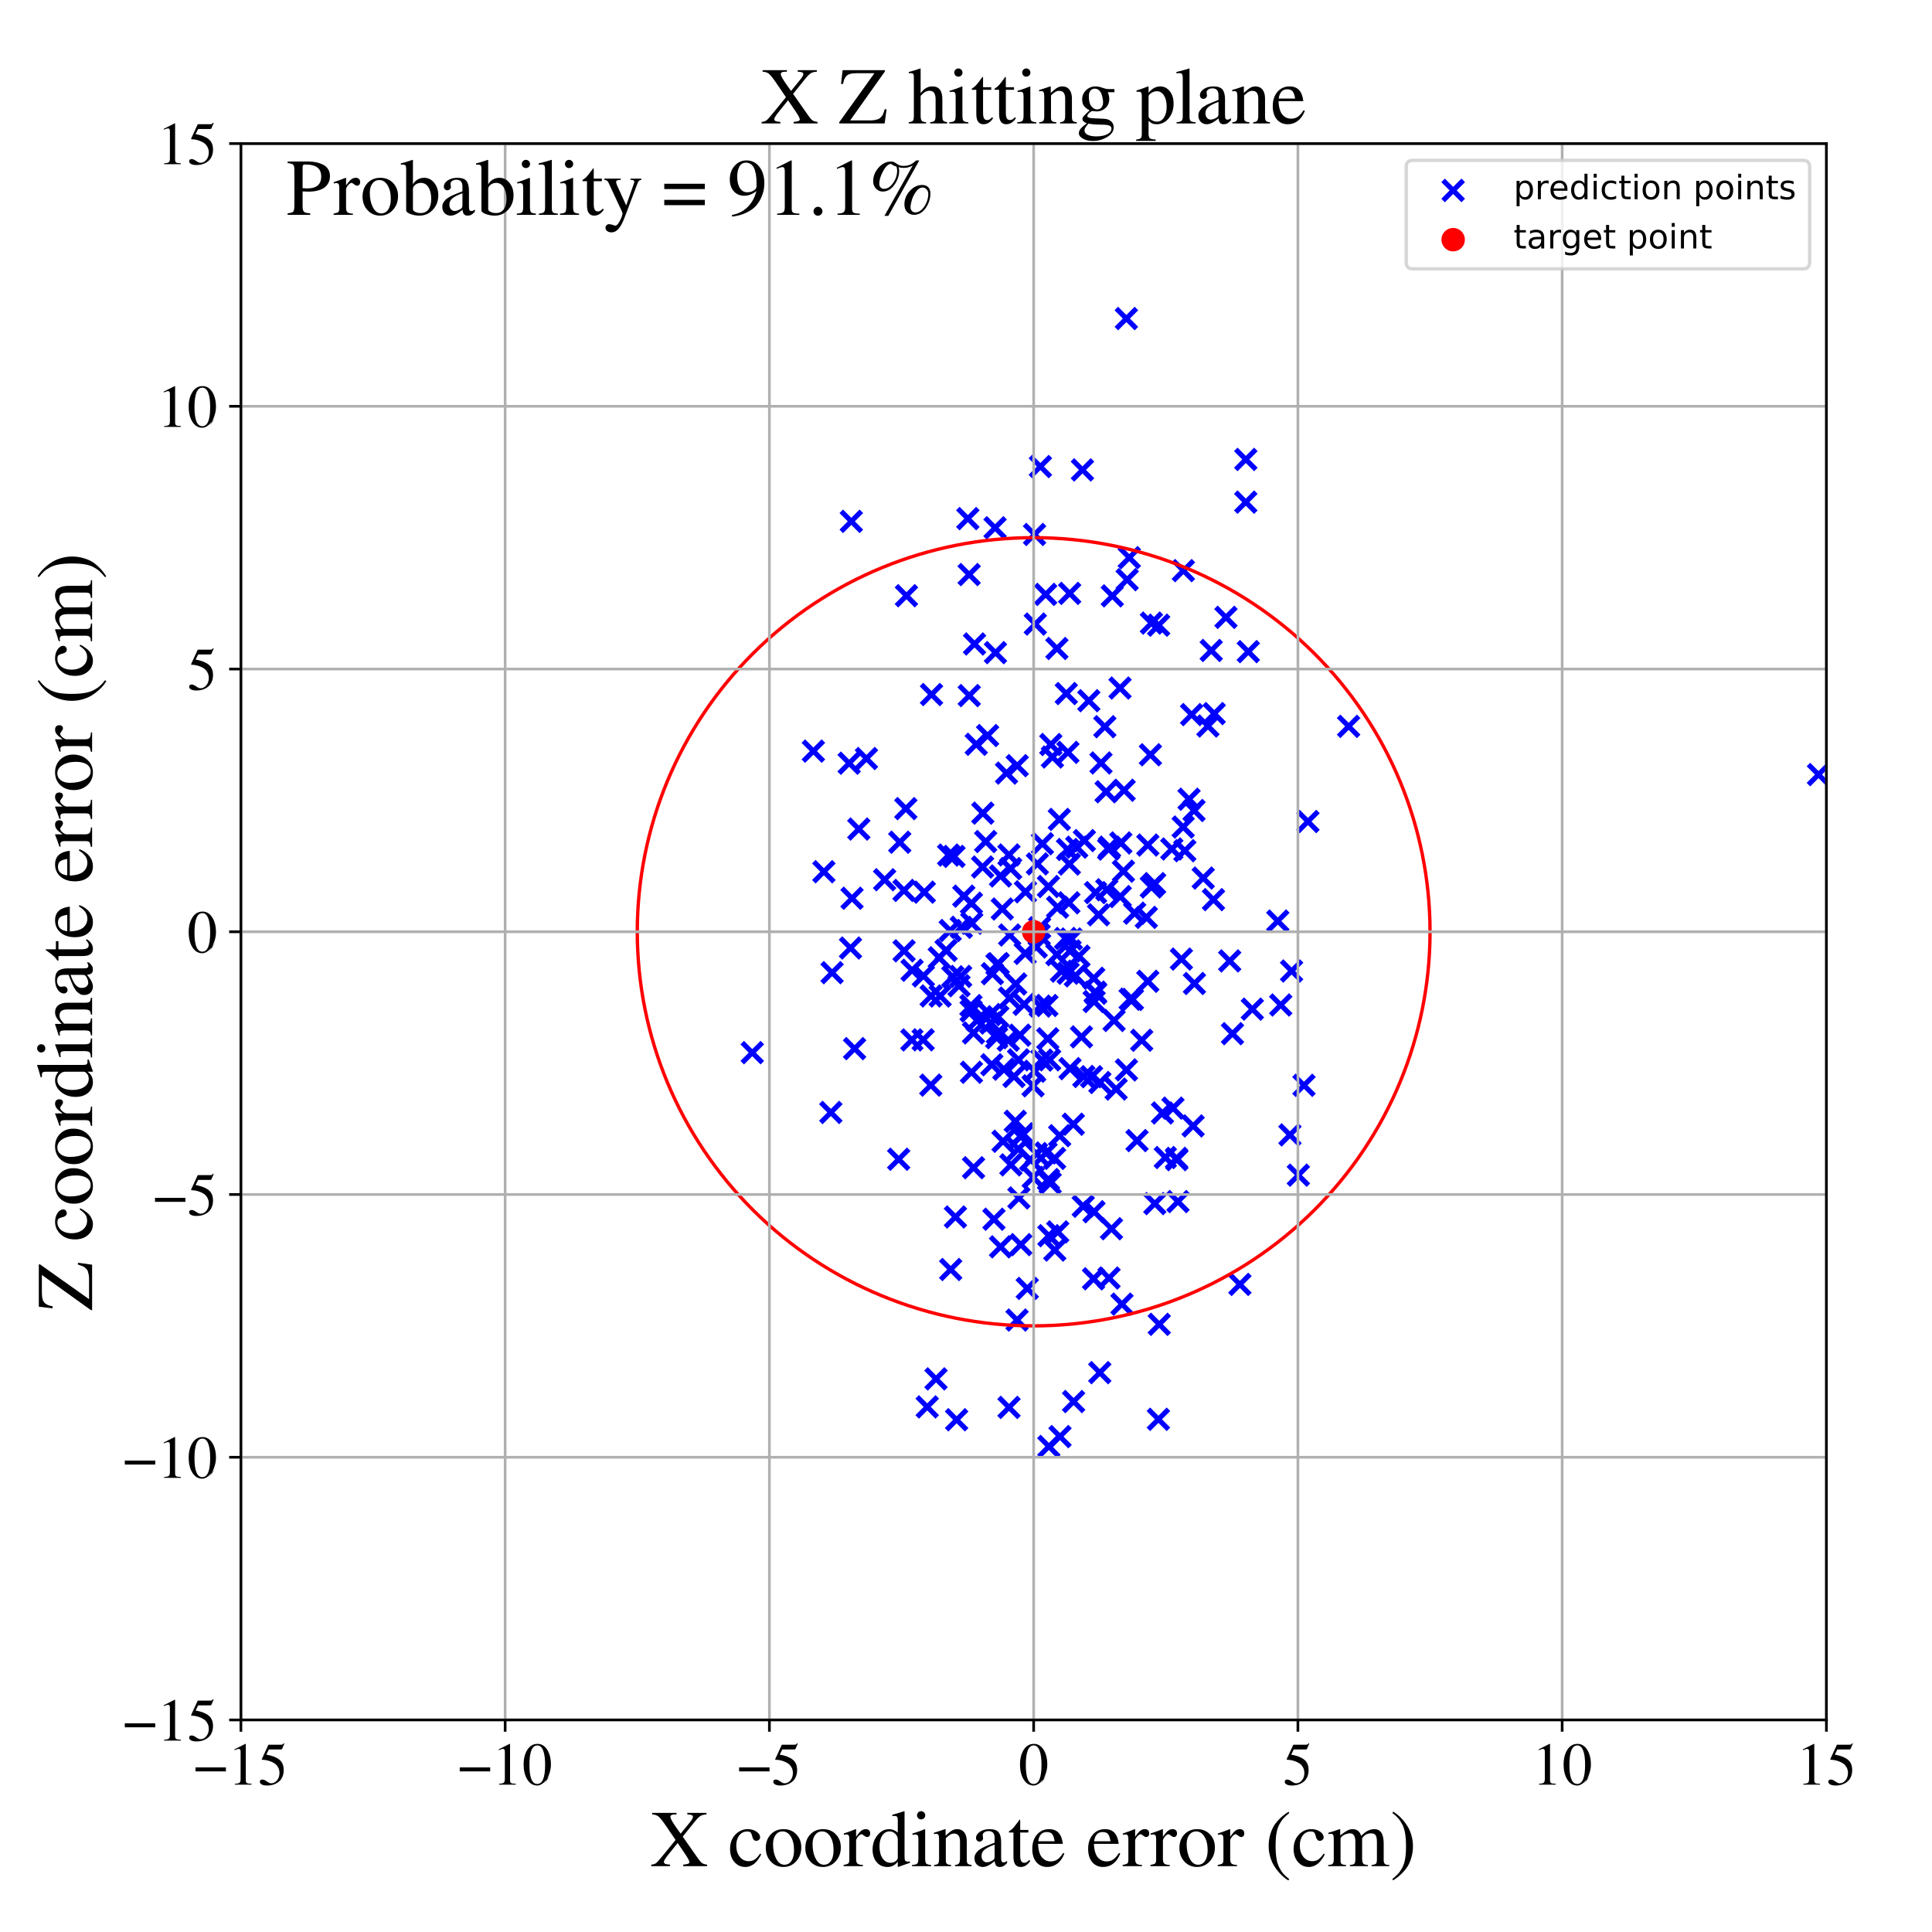 <?xml version="1.0" encoding="utf-8" standalone="no"?>
<!DOCTYPE svg PUBLIC "-//W3C//DTD SVG 1.1//EN"
  "http://www.w3.org/Graphics/SVG/1.1/DTD/svg11.dtd">
<!-- Created with matplotlib (https://matplotlib.org/) -->
<svg height="576pt" version="1.1" viewBox="0 0 576 576" width="576pt" xmlns="http://www.w3.org/2000/svg" xmlns:xlink="http://www.w3.org/1999/xlink">
 <defs>
  <style type="text/css">
*{stroke-linecap:butt;stroke-linejoin:round;}
  </style>
 </defs>
 <g id="figure_1">
  <g id="patch_1">
   <path d="M 0 576 
L 576 576 
L 576 0 
L 0 0 
z
" style="fill:#ffffff;"/>
  </g>
  <g id="axes_1">
   <g id="patch_2">
    <path d="M 71.822 512.784 
L 544.52 512.784 
L 544.52 42.802 
L 71.822 42.802 
z
" style="fill:#ffffff;"/>
   </g>
   <g id="PathCollection_1">
    <defs>
     <path d="M -3 3 
L 3 -3 
M -3 -3 
L 3 3 
" id="m2541ddb7ed" style="stroke:#0000ff;stroke-width:1.5;"/>
    </defs>
    <g clip-path="url(#pf328d54ac3)">
     <use style="fill:#0000ff;stroke:#0000ff;stroke-width:1.5;" x="253.17" xlink:href="#m2541ddb7ed" y="227.54"/>
     <use style="fill:#0000ff;stroke:#0000ff;stroke-width:1.5;" x="328.248" xlink:href="#m2541ddb7ed" y="227.469"/>
     <use style="fill:#0000ff;stroke:#0000ff;stroke-width:1.5;" x="302.698" xlink:href="#m2541ddb7ed" y="334.305"/>
     <use style="fill:#0000ff;stroke:#0000ff;stroke-width:1.5;" x="308.028" xlink:href="#m2541ddb7ed" y="351.027"/>
     <use style="fill:#0000ff;stroke:#0000ff;stroke-width:1.5;" x="280.282" xlink:href="#m2541ddb7ed" y="296.953"/>
     <use style="fill:#0000ff;stroke:#0000ff;stroke-width:1.5;" x="319.012" xlink:href="#m2541ddb7ed" y="283.513"/>
     <use style="fill:#0000ff;stroke:#0000ff;stroke-width:1.5;" x="542.161" xlink:href="#m2541ddb7ed" y="230.933"/>
     <use style="fill:#0000ff;stroke:#0000ff;stroke-width:1.5;" x="318.272" xlink:href="#m2541ddb7ed" y="253.267"/>
     <use style="fill:#0000ff;stroke:#0000ff;stroke-width:1.5;" x="283.438" xlink:href="#m2541ddb7ed" y="378.484"/>
     <use style="fill:#0000ff;stroke:#0000ff;stroke-width:1.5;" x="298.302" xlink:href="#m2541ddb7ed" y="371.732"/>
     <use style="fill:#0000ff;stroke:#0000ff;stroke-width:1.5;" x="299.274" xlink:href="#m2541ddb7ed" y="318.762"/>
     <use style="fill:#0000ff;stroke:#0000ff;stroke-width:1.5;" x="336.933" xlink:href="#m2541ddb7ed" y="297.905"/>
     <use style="fill:#0000ff;stroke:#0000ff;stroke-width:1.5;" x="315.828" xlink:href="#m2541ddb7ed" y="244.298"/>
     <use style="fill:#0000ff;stroke:#0000ff;stroke-width:1.5;" x="352.805" xlink:href="#m2541ddb7ed" y="170.128"/>
     <use style="fill:#0000ff;stroke:#0000ff;stroke-width:1.5;" x="330.638" xlink:href="#m2541ddb7ed" y="381.025"/>
     <use style="fill:#0000ff;stroke:#0000ff;stroke-width:1.5;" x="350.849" xlink:href="#m2541ddb7ed" y="345.733"/>
     <use style="fill:#0000ff;stroke:#0000ff;stroke-width:1.5;" x="338.985" xlink:href="#m2541ddb7ed" y="340.052"/>
     <use style="fill:#0000ff;stroke:#0000ff;stroke-width:1.5;" x="367.447" xlink:href="#m2541ddb7ed" y="308.173"/>
     <use style="fill:#0000ff;stroke:#0000ff;stroke-width:1.5;" x="309.945" xlink:href="#m2541ddb7ed" y="276.593"/>
     <use style="fill:#0000ff;stroke:#0000ff;stroke-width:1.5;" x="296.327" xlink:href="#m2541ddb7ed" y="363.497"/>
     <use style="fill:#0000ff;stroke:#0000ff;stroke-width:1.5;" x="343.242" xlink:href="#m2541ddb7ed" y="264.444"/>
     <use style="fill:#0000ff;stroke:#0000ff;stroke-width:1.5;" x="334.496" xlink:href="#m2541ddb7ed" y="388.808"/>
     <use style="fill:#0000ff;stroke:#0000ff;stroke-width:1.5;" x="355.257" xlink:href="#m2541ddb7ed" y="213.045"/>
     <use style="fill:#0000ff;stroke:#0000ff;stroke-width:1.5;" x="295.378" xlink:href="#m2541ddb7ed" y="305.009"/>
     <use style="fill:#0000ff;stroke:#0000ff;stroke-width:1.5;" x="310.784" xlink:href="#m2541ddb7ed" y="251.538"/>
     <use style="fill:#0000ff;stroke:#0000ff;stroke-width:1.5;" x="288.547" xlink:href="#m2541ddb7ed" y="154.616"/>
     <use style="fill:#0000ff;stroke:#0000ff;stroke-width:1.5;" x="350.772" xlink:href="#m2541ddb7ed" y="345.35"/>
     <use style="fill:#0000ff;stroke:#0000ff;stroke-width:1.5;" x="311.747" xlink:href="#m2541ddb7ed" y="177.211"/>
     <use style="fill:#0000ff;stroke:#0000ff;stroke-width:1.5;" x="224.283" xlink:href="#m2541ddb7ed" y="313.833"/>
     <use style="fill:#0000ff;stroke:#0000ff;stroke-width:1.5;" x="293.015" xlink:href="#m2541ddb7ed" y="242.426"/>
     <use style="fill:#0000ff;stroke:#0000ff;stroke-width:1.5;" x="247.705" xlink:href="#m2541ddb7ed" y="331.662"/>
     <use style="fill:#0000ff;stroke:#0000ff;stroke-width:1.5;" x="342.205" xlink:href="#m2541ddb7ed" y="292.561"/>
     <use style="fill:#0000ff;stroke:#0000ff;stroke-width:1.5;" x="316.022" xlink:href="#m2541ddb7ed" y="428.303"/>
     <use style="fill:#0000ff;stroke:#0000ff;stroke-width:1.5;" x="372.165" xlink:href="#m2541ddb7ed" y="194.281"/>
     <use style="fill:#0000ff;stroke:#0000ff;stroke-width:1.5;" x="301.379" xlink:href="#m2541ddb7ed" y="347.289"/>
     <use style="fill:#0000ff;stroke:#0000ff;stroke-width:1.5;" x="329.981" xlink:href="#m2541ddb7ed" y="265.266"/>
     <use style="fill:#0000ff;stroke:#0000ff;stroke-width:1.5;" x="303.67" xlink:href="#m2541ddb7ed" y="315.98"/>
     <use style="fill:#0000ff;stroke:#0000ff;stroke-width:1.5;" x="323.124" xlink:href="#m2541ddb7ed" y="320.926"/>
     <use style="fill:#0000ff;stroke:#0000ff;stroke-width:1.5;" x="258.32" xlink:href="#m2541ddb7ed" y="226.147"/>
     <use style="fill:#0000ff;stroke:#0000ff;stroke-width:1.5;" x="242.496" xlink:href="#m2541ddb7ed" y="223.94"/>
     <use style="fill:#0000ff;stroke:#0000ff;stroke-width:1.5;" x="315.095" xlink:href="#m2541ddb7ed" y="284.606"/>
     <use style="fill:#0000ff;stroke:#0000ff;stroke-width:1.5;" x="270.058" xlink:href="#m2541ddb7ed" y="241.082"/>
     <use style="fill:#0000ff;stroke:#0000ff;stroke-width:1.5;" x="315.306" xlink:href="#m2541ddb7ed" y="270.469"/>
     <use style="fill:#0000ff;stroke:#0000ff;stroke-width:1.5;" x="327.517" xlink:href="#m2541ddb7ed" y="272.731"/>
     <use style="fill:#0000ff;stroke:#0000ff;stroke-width:1.5;" x="289.628" xlink:href="#m2541ddb7ed" y="319.686"/>
     <use style="fill:#0000ff;stroke:#0000ff;stroke-width:1.5;" x="303.226" xlink:href="#m2541ddb7ed" y="393.554"/>
     <use style="fill:#0000ff;stroke:#0000ff;stroke-width:1.5;" x="319.015" xlink:href="#m2541ddb7ed" y="318.598"/>
     <use style="fill:#0000ff;stroke:#0000ff;stroke-width:1.5;" x="254.786" xlink:href="#m2541ddb7ed" y="312.635"/>
     <use style="fill:#0000ff;stroke:#0000ff;stroke-width:1.5;" x="294.438" xlink:href="#m2541ddb7ed" y="219.294"/>
     <use style="fill:#0000ff;stroke:#0000ff;stroke-width:1.5;" x="304.058" xlink:href="#m2541ddb7ed" y="308.623"/>
     <use style="fill:#0000ff;stroke:#0000ff;stroke-width:1.5;" x="338.28" xlink:href="#m2541ddb7ed" y="272.25"/>
     <use style="fill:#0000ff;stroke:#0000ff;stroke-width:1.5;" x="286.414" xlink:href="#m2541ddb7ed" y="291.104"/>
     <use style="fill:#0000ff;stroke:#0000ff;stroke-width:1.5;" x="283.293" xlink:href="#m2541ddb7ed" y="277.421"/>
     <use style="fill:#0000ff;stroke:#0000ff;stroke-width:1.5;" x="385.065" xlink:href="#m2541ddb7ed" y="289.495"/>
     <use style="fill:#0000ff;stroke:#0000ff;stroke-width:1.5;" x="349.358" xlink:href="#m2541ddb7ed" y="253.114"/>
     <use style="fill:#0000ff;stroke:#0000ff;stroke-width:1.5;" x="310.178" xlink:href="#m2541ddb7ed" y="139.097"/>
     <use style="fill:#0000ff;stroke:#0000ff;stroke-width:1.5;" x="312.112" xlink:href="#m2541ddb7ed" y="299.776"/>
     <use style="fill:#0000ff;stroke:#0000ff;stroke-width:1.5;" x="263.743" xlink:href="#m2541ddb7ed" y="262.281"/>
     <use style="fill:#0000ff;stroke:#0000ff;stroke-width:1.5;" x="312.938" xlink:href="#m2541ddb7ed" y="315.98"/>
     <use style="fill:#0000ff;stroke:#0000ff;stroke-width:1.5;" x="303.27" xlink:href="#m2541ddb7ed" y="228.269"/>
     <use style="fill:#0000ff;stroke:#0000ff;stroke-width:1.5;" x="336.684" xlink:href="#m2541ddb7ed" y="166.253"/>
     <use style="fill:#0000ff;stroke:#0000ff;stroke-width:1.5;" x="308.661" xlink:href="#m2541ddb7ed" y="186.05"/>
     <use style="fill:#0000ff;stroke:#0000ff;stroke-width:1.5;" x="302.304" xlink:href="#m2541ddb7ed" y="320.935"/>
     <use style="fill:#0000ff;stroke:#0000ff;stroke-width:1.5;" x="297.229" xlink:href="#m2541ddb7ed" y="287.531"/>
     <use style="fill:#0000ff;stroke:#0000ff;stroke-width:1.5;" x="373.366" xlink:href="#m2541ddb7ed" y="300.86"/>
     <use style="fill:#0000ff;stroke:#0000ff;stroke-width:1.5;" x="303.771" xlink:href="#m2541ddb7ed" y="357.141"/>
     <use style="fill:#0000ff;stroke:#0000ff;stroke-width:1.5;" x="300.81" xlink:href="#m2541ddb7ed" y="254.888"/>
     <use style="fill:#0000ff;stroke:#0000ff;stroke-width:1.5;" x="371.416" xlink:href="#m2541ddb7ed" y="149.71"/>
     <use style="fill:#0000ff;stroke:#0000ff;stroke-width:1.5;" x="319.987" xlink:href="#m2541ddb7ed" y="335.171"/>
     <use style="fill:#0000ff;stroke:#0000ff;stroke-width:1.5;" x="345.615" xlink:href="#m2541ddb7ed" y="394.832"/>
     <use style="fill:#0000ff;stroke:#0000ff;stroke-width:1.5;" x="344.294" xlink:href="#m2541ddb7ed" y="358.842"/>
     <use style="fill:#0000ff;stroke:#0000ff;stroke-width:1.5;" x="312.59" xlink:href="#m2541ddb7ed" y="351.657"/>
     <use style="fill:#0000ff;stroke:#0000ff;stroke-width:1.5;" x="300.824" xlink:href="#m2541ddb7ed" y="419.604"/>
     <use style="fill:#0000ff;stroke:#0000ff;stroke-width:1.5;" x="308.935" xlink:href="#m2541ddb7ed" y="282.341"/>
     <use style="fill:#0000ff;stroke:#0000ff;stroke-width:1.5;" x="331.619" xlink:href="#m2541ddb7ed" y="177.65"/>
     <use style="fill:#0000ff;stroke:#0000ff;stroke-width:1.5;" x="318.446" xlink:href="#m2541ddb7ed" y="290.149"/>
     <use style="fill:#0000ff;stroke:#0000ff;stroke-width:1.5;" x="308.996" xlink:href="#m2541ddb7ed" y="343.917"/>
     <use style="fill:#0000ff;stroke:#0000ff;stroke-width:1.5;" x="326.671" xlink:href="#m2541ddb7ed" y="296.129"/>
     <use style="fill:#0000ff;stroke:#0000ff;stroke-width:1.5;" x="300.085" xlink:href="#m2541ddb7ed" y="230.484"/>
     <use style="fill:#0000ff;stroke:#0000ff;stroke-width:1.5;" x="304.349" xlink:href="#m2541ddb7ed" y="371.071"/>
     <use style="fill:#0000ff;stroke:#0000ff;stroke-width:1.5;" x="312.376" xlink:href="#m2541ddb7ed" y="309.691"/>
     <use style="fill:#0000ff;stroke:#0000ff;stroke-width:1.5;" x="336.049" xlink:href="#m2541ddb7ed" y="172.828"/>
     <use style="fill:#0000ff;stroke:#0000ff;stroke-width:1.5;" x="305.32" xlink:href="#m2541ddb7ed" y="299.426"/>
     <use style="fill:#0000ff;stroke:#0000ff;stroke-width:1.5;" x="289.714" xlink:href="#m2541ddb7ed" y="275.244"/>
     <use style="fill:#0000ff;stroke:#0000ff;stroke-width:1.5;" x="335.81" xlink:href="#m2541ddb7ed" y="94.971"/>
     <use style="fill:#0000ff;stroke:#0000ff;stroke-width:1.5;" x="349.699" xlink:href="#m2541ddb7ed" y="330.368"/>
     <use style="fill:#0000ff;stroke:#0000ff;stroke-width:1.5;" x="860.949" xlink:href="#m2541ddb7ed" y="279.264"/>
     <use style="fill:#0000ff;stroke:#0000ff;stroke-width:1.5;" x="284.423" xlink:href="#m2541ddb7ed" y="255.327"/>
     <use style="fill:#0000ff;stroke:#0000ff;stroke-width:1.5;" x="346.58" xlink:href="#m2541ddb7ed" y="331.811"/>
     <use style="fill:#0000ff;stroke:#0000ff;stroke-width:1.5;" x="331.368" xlink:href="#m2541ddb7ed" y="366.331"/>
     <use style="fill:#0000ff;stroke:#0000ff;stroke-width:1.5;" x="342.981" xlink:href="#m2541ddb7ed" y="225.024"/>
     <use style="fill:#0000ff;stroke:#0000ff;stroke-width:1.5;" x="335.83" xlink:href="#m2541ddb7ed" y="318.98"/>
     <use style="fill:#0000ff;stroke:#0000ff;stroke-width:1.5;" x="334.939" xlink:href="#m2541ddb7ed" y="259.741"/>
     <use style="fill:#0000ff;stroke:#0000ff;stroke-width:1.5;" x="321.676" xlink:href="#m2541ddb7ed" y="285.057"/>
     <use style="fill:#0000ff;stroke:#0000ff;stroke-width:1.5;" x="402.074" xlink:href="#m2541ddb7ed" y="216.556"/>
     <use style="fill:#0000ff;stroke:#0000ff;stroke-width:1.5;" x="371.422" xlink:href="#m2541ddb7ed" y="136.977"/>
     <use style="fill:#0000ff;stroke:#0000ff;stroke-width:1.5;" x="290.238" xlink:href="#m2541ddb7ed" y="307.95"/>
     <use style="fill:#0000ff;stroke:#0000ff;stroke-width:1.5;" x="311.867" xlink:href="#m2541ddb7ed" y="343.742"/>
     <use style="fill:#0000ff;stroke:#0000ff;stroke-width:1.5;" x="326.16" xlink:href="#m2541ddb7ed" y="361.255"/>
     <use style="fill:#0000ff;stroke:#0000ff;stroke-width:1.5;" x="310.132" xlink:href="#m2541ddb7ed" y="299.955"/>
     <use style="fill:#0000ff;stroke:#0000ff;stroke-width:1.5;" x="305.646" xlink:href="#m2541ddb7ed" y="284.243"/>
     <use style="fill:#0000ff;stroke:#0000ff;stroke-width:1.5;" x="326.024" xlink:href="#m2541ddb7ed" y="381.253"/>
     <use style="fill:#0000ff;stroke:#0000ff;stroke-width:1.5;" x="280.023" xlink:href="#m2541ddb7ed" y="285.552"/>
     <use style="fill:#0000ff;stroke:#0000ff;stroke-width:1.5;" x="305.729" xlink:href="#m2541ddb7ed" y="265.877"/>
     <use style="fill:#0000ff;stroke:#0000ff;stroke-width:1.5;" x="324.616" xlink:href="#m2541ddb7ed" y="208.904"/>
     <use style="fill:#0000ff;stroke:#0000ff;stroke-width:1.5;" x="269.544" xlink:href="#m2541ddb7ed" y="283.476"/>
     <use style="fill:#0000ff;stroke:#0000ff;stroke-width:1.5;" x="298.817" xlink:href="#m2541ddb7ed" y="271.006"/>
     <use style="fill:#0000ff;stroke:#0000ff;stroke-width:1.5;" x="245.629" xlink:href="#m2541ddb7ed" y="259.893"/>
     <use style="fill:#0000ff;stroke:#0000ff;stroke-width:1.5;" x="291.304" xlink:href="#m2541ddb7ed" y="304.257"/>
     <use style="fill:#0000ff;stroke:#0000ff;stroke-width:1.5;" x="303.62" xlink:href="#m2541ddb7ed" y="342.542"/>
     <use style="fill:#0000ff;stroke:#0000ff;stroke-width:1.5;" x="352.22" xlink:href="#m2541ddb7ed" y="285.941"/>
     <use style="fill:#0000ff;stroke:#0000ff;stroke-width:1.5;" x="289.527" xlink:href="#m2541ddb7ed" y="301.416"/>
     <use style="fill:#0000ff;stroke:#0000ff;stroke-width:1.5;" x="309.285" xlink:href="#m2541ddb7ed" y="257.559"/>
     <use style="fill:#0000ff;stroke:#0000ff;stroke-width:1.5;" x="271.854" xlink:href="#m2541ddb7ed" y="310.034"/>
     <use style="fill:#0000ff;stroke:#0000ff;stroke-width:1.5;" x="362.007" xlink:href="#m2541ddb7ed" y="212.748"/>
     <use style="fill:#0000ff;stroke:#0000ff;stroke-width:1.5;" x="284.053" xlink:href="#m2541ddb7ed" y="291.209"/>
     <use style="fill:#0000ff;stroke:#0000ff;stroke-width:1.5;" x="289.462" xlink:href="#m2541ddb7ed" y="299.804"/>
     <use style="fill:#0000ff;stroke:#0000ff;stroke-width:1.5;" x="315.929" xlink:href="#m2541ddb7ed" y="338.592"/>
     <use style="fill:#0000ff;stroke:#0000ff;stroke-width:1.5;" x="381.835" xlink:href="#m2541ddb7ed" y="299.627"/>
     <use style="fill:#0000ff;stroke:#0000ff;stroke-width:1.5;" x="361.781" xlink:href="#m2541ddb7ed" y="268.217"/>
     <use style="fill:#0000ff;stroke:#0000ff;stroke-width:1.5;" x="309.814" xlink:href="#m2541ddb7ed" y="278.736"/>
     <use style="fill:#0000ff;stroke:#0000ff;stroke-width:1.5;" x="341.758" xlink:href="#m2541ddb7ed" y="273.503"/>
     <use style="fill:#0000ff;stroke:#0000ff;stroke-width:1.5;" x="289.614" xlink:href="#m2541ddb7ed" y="269.279"/>
     <use style="fill:#0000ff;stroke:#0000ff;stroke-width:1.5;" x="329.768" xlink:href="#m2541ddb7ed" y="236.06"/>
     <use style="fill:#0000ff;stroke:#0000ff;stroke-width:1.5;" x="307.266" xlink:href="#m2541ddb7ed" y="345.842"/>
     <use style="fill:#0000ff;stroke:#0000ff;stroke-width:1.5;" x="276.441" xlink:href="#m2541ddb7ed" y="419.449"/>
     <use style="fill:#0000ff;stroke:#0000ff;stroke-width:1.5;" x="285.203" xlink:href="#m2541ddb7ed" y="423.279"/>
     <use style="fill:#0000ff;stroke:#0000ff;stroke-width:1.5;" x="327.886" xlink:href="#m2541ddb7ed" y="409.233"/>
     <use style="fill:#0000ff;stroke:#0000ff;stroke-width:1.5;" x="293.865" xlink:href="#m2541ddb7ed" y="250.895"/>
     <use style="fill:#0000ff;stroke:#0000ff;stroke-width:1.5;" x="355.709" xlink:href="#m2541ddb7ed" y="335.678"/>
     <use style="fill:#0000ff;stroke:#0000ff;stroke-width:1.5;" x="286.597" xlink:href="#m2541ddb7ed" y="276.473"/>
     <use style="fill:#0000ff;stroke:#0000ff;stroke-width:1.5;" x="288.938" xlink:href="#m2541ddb7ed" y="171.295"/>
     <use style="fill:#0000ff;stroke:#0000ff;stroke-width:1.5;" x="318.901" xlink:href="#m2541ddb7ed" y="176.913"/>
     <use style="fill:#0000ff;stroke:#0000ff;stroke-width:1.5;" x="279.057" xlink:href="#m2541ddb7ed" y="411.1"/>
     <use style="fill:#0000ff;stroke:#0000ff;stroke-width:1.5;" x="316.461" xlink:href="#m2541ddb7ed" y="289.55"/>
     <use style="fill:#0000ff;stroke:#0000ff;stroke-width:1.5;" x="322.719" xlink:href="#m2541ddb7ed" y="140.1"/>
     <use style="fill:#0000ff;stroke:#0000ff;stroke-width:1.5;" x="296.785" xlink:href="#m2541ddb7ed" y="194.575"/>
     <use style="fill:#0000ff;stroke:#0000ff;stroke-width:1.5;" x="380.954" xlink:href="#m2541ddb7ed" y="274.597"/>
     <use style="fill:#0000ff;stroke:#0000ff;stroke-width:1.5;" x="352.746" xlink:href="#m2541ddb7ed" y="246.569"/>
     <use style="fill:#0000ff;stroke:#0000ff;stroke-width:1.5;" x="318.674" xlink:href="#m2541ddb7ed" y="269.161"/>
     <use style="fill:#0000ff;stroke:#0000ff;stroke-width:1.5;" x="284.852" xlink:href="#m2541ddb7ed" y="362.823"/>
     <use style="fill:#0000ff;stroke:#0000ff;stroke-width:1.5;" x="326.625" xlink:href="#m2541ddb7ed" y="266.122"/>
     <use style="fill:#0000ff;stroke:#0000ff;stroke-width:1.5;" x="308.478" xlink:href="#m2541ddb7ed" y="319.383"/>
     <use style="fill:#0000ff;stroke:#0000ff;stroke-width:1.5;" x="326.08" xlink:href="#m2541ddb7ed" y="291.662"/>
     <use style="fill:#0000ff;stroke:#0000ff;stroke-width:1.5;" x="300.608" xlink:href="#m2541ddb7ed" y="310.136"/>
     <use style="fill:#0000ff;stroke:#0000ff;stroke-width:1.5;" x="282.064" xlink:href="#m2541ddb7ed" y="283.349"/>
     <use style="fill:#0000ff;stroke:#0000ff;stroke-width:1.5;" x="334.158" xlink:href="#m2541ddb7ed" y="251.314"/>
     <use style="fill:#0000ff;stroke:#0000ff;stroke-width:1.5;" x="268.251" xlink:href="#m2541ddb7ed" y="251.099"/>
     <use style="fill:#0000ff;stroke:#0000ff;stroke-width:1.5;" x="299.039" xlink:href="#m2541ddb7ed" y="340.256"/>
     <use style="fill:#0000ff;stroke:#0000ff;stroke-width:1.5;" x="298.286" xlink:href="#m2541ddb7ed" y="261.155"/>
     <use style="fill:#0000ff;stroke:#0000ff;stroke-width:1.5;" x="329.397" xlink:href="#m2541ddb7ed" y="216.656"/>
     <use style="fill:#0000ff;stroke:#0000ff;stroke-width:1.5;" x="330.528" xlink:href="#m2541ddb7ed" y="253.154"/>
     <use style="fill:#0000ff;stroke:#0000ff;stroke-width:1.5;" x="320.605" xlink:href="#m2541ddb7ed" y="290.938"/>
     <use style="fill:#0000ff;stroke:#0000ff;stroke-width:1.5;" x="317.674" xlink:href="#m2541ddb7ed" y="279.795"/>
     <use style="fill:#0000ff;stroke:#0000ff;stroke-width:1.5;" x="333.919" xlink:href="#m2541ddb7ed" y="205.129"/>
     <use style="fill:#0000ff;stroke:#0000ff;stroke-width:1.5;" x="332.749" xlink:href="#m2541ddb7ed" y="324.694"/>
     <use style="fill:#0000ff;stroke:#0000ff;stroke-width:1.5;" x="271.918" xlink:href="#m2541ddb7ed" y="289.263"/>
     <use style="fill:#0000ff;stroke:#0000ff;stroke-width:1.5;" x="295.162" xlink:href="#m2541ddb7ed" y="302.472"/>
     <use style="fill:#0000ff;stroke:#0000ff;stroke-width:1.5;" x="388.76" xlink:href="#m2541ddb7ed" y="323.569"/>
     <use style="fill:#0000ff;stroke:#0000ff;stroke-width:1.5;" x="337.615" xlink:href="#m2541ddb7ed" y="297.97"/>
     <use style="fill:#0000ff;stroke:#0000ff;stroke-width:1.5;" x="345.434" xlink:href="#m2541ddb7ed" y="186.394"/>
     <use style="fill:#0000ff;stroke:#0000ff;stroke-width:1.5;" x="335.146" xlink:href="#m2541ddb7ed" y="235.604"/>
     <use style="fill:#0000ff;stroke:#0000ff;stroke-width:1.5;" x="326.511" xlink:href="#m2541ddb7ed" y="295.79"/>
     <use style="fill:#0000ff;stroke:#0000ff;stroke-width:1.5;" x="323.291" xlink:href="#m2541ddb7ed" y="250.607"/>
     <use style="fill:#0000ff;stroke:#0000ff;stroke-width:1.5;" x="353.24" xlink:href="#m2541ddb7ed" y="253.624"/>
     <use style="fill:#0000ff;stroke:#0000ff;stroke-width:1.5;" x="313.285" xlink:href="#m2541ddb7ed" y="221.968"/>
     <use style="fill:#0000ff;stroke:#0000ff;stroke-width:1.5;" x="313.763" xlink:href="#m2541ddb7ed" y="225.693"/>
     <use style="fill:#0000ff;stroke:#0000ff;stroke-width:1.5;" x="312.709" xlink:href="#m2541ddb7ed" y="368.407"/>
     <use style="fill:#0000ff;stroke:#0000ff;stroke-width:1.5;" x="306.268" xlink:href="#m2541ddb7ed" y="384.127"/>
     <use style="fill:#0000ff;stroke:#0000ff;stroke-width:1.5;" x="326.201" xlink:href="#m2541ddb7ed" y="298.587"/>
     <use style="fill:#0000ff;stroke:#0000ff;stroke-width:1.5;" x="313.094" xlink:href="#m2541ddb7ed" y="352.735"/>
     <use style="fill:#0000ff;stroke:#0000ff;stroke-width:1.5;" x="314.475" xlink:href="#m2541ddb7ed" y="372.692"/>
     <use style="fill:#0000ff;stroke:#0000ff;stroke-width:1.5;" x="312.576" xlink:href="#m2541ddb7ed" y="264.296"/>
     <use style="fill:#0000ff;stroke:#0000ff;stroke-width:1.5;" x="342.214" xlink:href="#m2541ddb7ed" y="251.941"/>
     <use style="fill:#0000ff;stroke:#0000ff;stroke-width:1.5;" x="330.799" xlink:href="#m2541ddb7ed" y="252.566"/>
     <use style="fill:#0000ff;stroke:#0000ff;stroke-width:1.5;" x="358.726" xlink:href="#m2541ddb7ed" y="261.783"/>
     <use style="fill:#0000ff;stroke:#0000ff;stroke-width:1.5;" x="269.518" xlink:href="#m2541ddb7ed" y="265.471"/>
     <use style="fill:#0000ff;stroke:#0000ff;stroke-width:1.5;" x="300.962" xlink:href="#m2541ddb7ed" y="297.563"/>
     <use style="fill:#0000ff;stroke:#0000ff;stroke-width:1.5;" x="304.349" xlink:href="#m2541ddb7ed" y="338.864"/>
     <use style="fill:#0000ff;stroke:#0000ff;stroke-width:1.5;" x="288.968" xlink:href="#m2541ddb7ed" y="207.381"/>
     <use style="fill:#0000ff;stroke:#0000ff;stroke-width:1.5;" x="321.022" xlink:href="#m2541ddb7ed" y="252.571"/>
     <use style="fill:#0000ff;stroke:#0000ff;stroke-width:1.5;" x="307.994" xlink:href="#m2541ddb7ed" y="323.721"/>
     <use style="fill:#0000ff;stroke:#0000ff;stroke-width:1.5;" x="297.475" xlink:href="#m2541ddb7ed" y="303.135"/>
     <use style="fill:#0000ff;stroke:#0000ff;stroke-width:1.5;" x="287.342" xlink:href="#m2541ddb7ed" y="267.171"/>
     <use style="fill:#0000ff;stroke:#0000ff;stroke-width:1.5;" x="333.989" xlink:href="#m2541ddb7ed" y="267.301"/>
     <use style="fill:#0000ff;stroke:#0000ff;stroke-width:1.5;" x="253.568" xlink:href="#m2541ddb7ed" y="282.638"/>
     <use style="fill:#0000ff;stroke:#0000ff;stroke-width:1.5;" x="387.086" xlink:href="#m2541ddb7ed" y="350.356"/>
     <use style="fill:#0000ff;stroke:#0000ff;stroke-width:1.5;" x="322.428" xlink:href="#m2541ddb7ed" y="309.126"/>
     <use style="fill:#0000ff;stroke:#0000ff;stroke-width:1.5;" x="291.056" xlink:href="#m2541ddb7ed" y="221.899"/>
     <use style="fill:#0000ff;stroke:#0000ff;stroke-width:1.5;" x="304.995" xlink:href="#m2541ddb7ed" y="338.03"/>
     <use style="fill:#0000ff;stroke:#0000ff;stroke-width:1.5;" x="317.906" xlink:href="#m2541ddb7ed" y="206.771"/>
     <use style="fill:#0000ff;stroke:#0000ff;stroke-width:1.5;" x="277.504" xlink:href="#m2541ddb7ed" y="323.515"/>
     <use style="fill:#0000ff;stroke:#0000ff;stroke-width:1.5;" x="320.079" xlink:href="#m2541ddb7ed" y="417.852"/>
     <use style="fill:#0000ff;stroke:#0000ff;stroke-width:1.5;" x="248.076" xlink:href="#m2541ddb7ed" y="289.993"/>
     <use style="fill:#0000ff;stroke:#0000ff;stroke-width:1.5;" x="308.44" xlink:href="#m2541ddb7ed" y="159.343"/>
     <use style="fill:#0000ff;stroke:#0000ff;stroke-width:1.5;" x="282.82" xlink:href="#m2541ddb7ed" y="254.925"/>
     <use style="fill:#0000ff;stroke:#0000ff;stroke-width:1.5;" x="366.616" xlink:href="#m2541ddb7ed" y="286.481"/>
     <use style="fill:#0000ff;stroke:#0000ff;stroke-width:1.5;" x="296.665" xlink:href="#m2541ddb7ed" y="157.353"/>
     <use style="fill:#0000ff;stroke:#0000ff;stroke-width:1.5;" x="254.018" xlink:href="#m2541ddb7ed" y="267.797"/>
     <use style="fill:#0000ff;stroke:#0000ff;stroke-width:1.5;" x="301.016" xlink:href="#m2541ddb7ed" y="278.759"/>
     <use style="fill:#0000ff;stroke:#0000ff;stroke-width:1.5;" x="297.14" xlink:href="#m2541ddb7ed" y="309.373"/>
     <use style="fill:#0000ff;stroke:#0000ff;stroke-width:1.5;" x="345.365" xlink:href="#m2541ddb7ed" y="423.147"/>
     <use style="fill:#0000ff;stroke:#0000ff;stroke-width:1.5;" x="297.353" xlink:href="#m2541ddb7ed" y="308.056"/>
     <use style="fill:#0000ff;stroke:#0000ff;stroke-width:1.5;" x="384.575" xlink:href="#m2541ddb7ed" y="338.356"/>
     <use style="fill:#0000ff;stroke:#0000ff;stroke-width:1.5;" x="301.313" xlink:href="#m2541ddb7ed" y="258.955"/>
     <use style="fill:#0000ff;stroke:#0000ff;stroke-width:1.5;" x="285.913" xlink:href="#m2541ddb7ed" y="293.883"/>
     <use style="fill:#0000ff;stroke:#0000ff;stroke-width:1.5;" x="275.224" xlink:href="#m2541ddb7ed" y="310.008"/>
     <use style="fill:#0000ff;stroke:#0000ff;stroke-width:1.5;" x="295.88" xlink:href="#m2541ddb7ed" y="290.295"/>
     <use style="fill:#0000ff;stroke:#0000ff;stroke-width:1.5;" x="290.543" xlink:href="#m2541ddb7ed" y="191.99"/>
     <use style="fill:#0000ff;stroke:#0000ff;stroke-width:1.5;" x="277.606" xlink:href="#m2541ddb7ed" y="296.926"/>
     <use style="fill:#0000ff;stroke:#0000ff;stroke-width:1.5;" x="253.809" xlink:href="#m2541ddb7ed" y="155.435"/>
     <use style="fill:#0000ff;stroke:#0000ff;stroke-width:1.5;" x="319.402" xlink:href="#m2541ddb7ed" y="279.952"/>
     <use style="fill:#0000ff;stroke:#0000ff;stroke-width:1.5;" x="270.246" xlink:href="#m2541ddb7ed" y="177.603"/>
     <use style="fill:#0000ff;stroke:#0000ff;stroke-width:1.5;" x="343.279" xlink:href="#m2541ddb7ed" y="185.766"/>
     <use style="fill:#0000ff;stroke:#0000ff;stroke-width:1.5;" x="277.717" xlink:href="#m2541ddb7ed" y="207.068"/>
     <use style="fill:#0000ff;stroke:#0000ff;stroke-width:1.5;" x="322.951" xlink:href="#m2541ddb7ed" y="359.636"/>
     <use style="fill:#0000ff;stroke:#0000ff;stroke-width:1.5;" x="314.412" xlink:href="#m2541ddb7ed" y="345.352"/>
     <use style="fill:#0000ff;stroke:#0000ff;stroke-width:1.5;" x="315.1" xlink:href="#m2541ddb7ed" y="193.339"/>
     <use style="fill:#0000ff;stroke:#0000ff;stroke-width:1.5;" x="295.701" xlink:href="#m2541ddb7ed" y="317.44"/>
     <use style="fill:#0000ff;stroke:#0000ff;stroke-width:1.5;" x="365.502" xlink:href="#m2541ddb7ed" y="184.057"/>
     <use style="fill:#0000ff;stroke:#0000ff;stroke-width:1.5;" x="302.811" xlink:href="#m2541ddb7ed" y="293.355"/>
     <use style="fill:#0000ff;stroke:#0000ff;stroke-width:1.5;" x="389.941" xlink:href="#m2541ddb7ed" y="244.924"/>
     <use style="fill:#0000ff;stroke:#0000ff;stroke-width:1.5;" x="325.428" xlink:href="#m2541ddb7ed" y="321.006"/>
     <use style="fill:#0000ff;stroke:#0000ff;stroke-width:1.5;" x="310.616" xlink:href="#m2541ddb7ed" y="316.05"/>
     <use style="fill:#0000ff;stroke:#0000ff;stroke-width:1.5;" x="361.113" xlink:href="#m2541ddb7ed" y="193.93"/>
     <use style="fill:#0000ff;stroke:#0000ff;stroke-width:1.5;" x="275.291" xlink:href="#m2541ddb7ed" y="290.959"/>
     <use style="fill:#0000ff;stroke:#0000ff;stroke-width:1.5;" x="347.422" xlink:href="#m2541ddb7ed" y="345.099"/>
     <use style="fill:#0000ff;stroke:#0000ff;stroke-width:1.5;" x="275.565" xlink:href="#m2541ddb7ed" y="265.985"/>
     <use style="fill:#0000ff;stroke:#0000ff;stroke-width:1.5;" x="355.975" xlink:href="#m2541ddb7ed" y="241.636"/>
     <use style="fill:#0000ff;stroke:#0000ff;stroke-width:1.5;" x="318.383" xlink:href="#m2541ddb7ed" y="224.303"/>
     <use style="fill:#0000ff;stroke:#0000ff;stroke-width:1.5;" x="315.358" xlink:href="#m2541ddb7ed" y="367.267"/>
     <use style="fill:#0000ff;stroke:#0000ff;stroke-width:1.5;" x="290.251" xlink:href="#m2541ddb7ed" y="348.137"/>
     <use style="fill:#0000ff;stroke:#0000ff;stroke-width:1.5;" x="354.495" xlink:href="#m2541ddb7ed" y="238.28"/>
     <use style="fill:#0000ff;stroke:#0000ff;stroke-width:1.5;" x="351.197" xlink:href="#m2541ddb7ed" y="358.234"/>
     <use style="fill:#0000ff;stroke:#0000ff;stroke-width:1.5;" x="297.61" xlink:href="#m2541ddb7ed" y="287.312"/>
     <use style="fill:#0000ff;stroke:#0000ff;stroke-width:1.5;" x="312.704" xlink:href="#m2541ddb7ed" y="431.247"/>
     <use style="fill:#0000ff;stroke:#0000ff;stroke-width:1.5;" x="292.948" xlink:href="#m2541ddb7ed" y="258.486"/>
     <use style="fill:#0000ff;stroke:#0000ff;stroke-width:1.5;" x="332.148" xlink:href="#m2541ddb7ed" y="304.241"/>
     <use style="fill:#0000ff;stroke:#0000ff;stroke-width:1.5;" x="360.127" xlink:href="#m2541ddb7ed" y="216.453"/>
     <use style="fill:#0000ff;stroke:#0000ff;stroke-width:1.5;" x="267.931" xlink:href="#m2541ddb7ed" y="345.612"/>
     <use style="fill:#0000ff;stroke:#0000ff;stroke-width:1.5;" x="318.81" xlink:href="#m2541ddb7ed" y="257.606"/>
     <use style="fill:#0000ff;stroke:#0000ff;stroke-width:1.5;" x="344.241" xlink:href="#m2541ddb7ed" y="263.438"/>
     <use style="fill:#0000ff;stroke:#0000ff;stroke-width:1.5;" x="327.915" xlink:href="#m2541ddb7ed" y="322.737"/>
     <use style="fill:#0000ff;stroke:#0000ff;stroke-width:1.5;" x="356.106" xlink:href="#m2541ddb7ed" y="293.215"/>
     <use style="fill:#0000ff;stroke:#0000ff;stroke-width:1.5;" x="256.044" xlink:href="#m2541ddb7ed" y="247.167"/>
     <use style="fill:#0000ff;stroke:#0000ff;stroke-width:1.5;" x="369.654" xlink:href="#m2541ddb7ed" y="382.927"/>
     <use style="fill:#0000ff;stroke:#0000ff;stroke-width:1.5;" x="340.38" xlink:href="#m2541ddb7ed" y="310.146"/>
    </g>
   </g>
   <g id="PathCollection_2">
    <defs>
     <path d="M 0 3 
C 0.796 3 1.559 2.684 2.121 2.121 
C 2.684 1.559 3 0.796 3 0 
C 3 -0.796 2.684 -1.559 2.121 -2.121 
C 1.559 -2.684 0.796 -3 0 -3 
C -0.796 -3 -1.559 -2.684 -2.121 -2.121 
C -2.684 -1.559 -3 -0.796 -3 0 
C -3 0.796 -2.684 1.559 -2.121 2.121 
C -1.559 2.684 -0.796 3 0 3 
z
" id="mdf0ec99206" style="stroke:#ff0000;"/>
    </defs>
    <g clip-path="url(#pf328d54ac3)">
     <use style="fill:#ff0000;stroke:#ff0000;" x="308.171" xlink:href="#mdf0ec99206" y="277.793"/>
    </g>
   </g>
   <g id="patch_3">
    <path clip-path="url(#pf328d54ac3)" d="M 308.171 395.288 
C 339.511 395.288 369.572 382.908 391.733 360.875 
C 413.894 338.841 426.346 308.953 426.346 277.793 
C 426.346 246.633 413.894 216.745 391.733 194.711 
C 369.572 172.677 339.511 160.297 308.171 160.297 
C 276.831 160.297 246.77 172.677 224.609 194.711 
C 202.448 216.745 189.997 246.633 189.997 277.793 
C 189.997 308.953 202.448 338.841 224.609 360.875 
C 246.77 382.908 276.831 395.288 308.171 395.288 
z
" style="fill:none;stroke:#ff0000;stroke-linejoin:miter;"/>
   </g>
   <g id="matplotlib.axis_1">
    <g id="xtick_1">
     <g id="line2d_1">
      <path clip-path="url(#pf328d54ac3)" d="M 71.822 512.784 
L 71.822 42.802 
" style="fill:none;stroke:#b0b0b0;stroke-linecap:square;stroke-width:0.8;"/>
     </g>
     <g id="line2d_2">
      <defs>
       <path d="M 0 0 
L 0 3.5 
" id="mbdbbd9decb" style="stroke:#000000;stroke-width:0.8;"/>
      </defs>
      <g>
       <use style="stroke:#000000;stroke-width:0.8;" x="71.822" xlink:href="#mbdbbd9decb" y="512.784"/>
      </g>
     </g>
     <g id="text_1">
      <!-- −15 -->
      <defs>
       <path d="M 3 22 
L 3 28.594 
L 53.406 28.594 
L 53.406 22 
z
" id="FreeSerif-8722"/>
       <path d="M 18.297 59.297 
Q 16.5 59.297 11.094 57.094 
L 11.094 58.5 
L 29.094 67.594 
L 29.906 67.406 
L 29.906 7.406 
Q 29.906 3.797 31.703 2.688 
Q 33.5 1.594 39.406 1.5 
L 39.406 0 
L 11.797 0 
L 11.797 1.5 
Q 17.406 1.703 19.344 3.141 
Q 21.297 4.594 21.297 9.297 
L 21.297 54.594 
Q 21.297 59.297 18.297 59.297 
z
" id="FreeSerif-49"/>
       <path d="M 35.703 19.406 
Q 35.703 24.703 33.344 28.797 
Q 31 32.906 27.641 35.156 
Q 24.297 37.406 20.141 38.844 
Q 16 40.297 12.953 40.75 
Q 9.906 41.203 7.594 41.203 
Q 6.406 41.203 6.406 42 
Q 6.406 42.297 6.5 42.5 
L 17.406 66.203 
L 38.297 66.203 
Q 39.906 66.203 40.844 66.703 
Q 41.797 67.203 42.906 68.797 
L 43.797 68.094 
L 40 59.203 
Q 39.594 58.297 37.703 58.297 
L 18.094 58.297 
L 13.906 49.797 
Q 28.5 47.203 35.594 41.344 
Q 42.703 35.5 42.703 24.203 
Q 42.703 18.297 40.844 13.688 
Q 39 9.094 36.141 6.297 
Q 33.297 3.5 29.547 1.703 
Q 25.797 -0.094 22.344 -0.75 
Q 18.906 -1.406 15.406 -1.406 
Q 9.797 -1.406 6.5 0.25 
Q 3.203 1.906 3.203 4.797 
Q 3.203 8.5 7.5 8.5 
Q 10.297 8.5 14.75 5.391 
Q 19.203 2.297 21.797 2.297 
Q 27.703 2.297 31.703 7.25 
Q 35.703 12.203 35.703 19.406 
z
" id="FreeSerif-53"/>
      </defs>
      <g transform="translate(57.746 532.077)scale(0.18 -0.18)">
       <use xlink:href="#FreeSerif-8722"/>
       <use x="56.4" xlink:href="#FreeSerif-49"/>
       <use x="106.4" xlink:href="#FreeSerif-53"/>
      </g>
     </g>
    </g>
    <g id="xtick_2">
     <g id="line2d_3">
      <path clip-path="url(#pf328d54ac3)" d="M 150.605 512.784 
L 150.605 42.802 
" style="fill:none;stroke:#b0b0b0;stroke-linecap:square;stroke-width:0.8;"/>
     </g>
     <g id="line2d_4">
      <g>
       <use style="stroke:#000000;stroke-width:0.8;" x="150.605" xlink:href="#mbdbbd9decb" y="512.784"/>
      </g>
     </g>
     <g id="text_2">
      <!-- −10 -->
      <defs>
       <path d="M 47.594 17.797 
Q 35.203 -1.406 25 -1.406 
Q 14.797 -1.406 8.594 8.391 
Q 2.406 18.203 2.406 33.594 
Q 2.406 48.094 8.594 57.844 
Q 14.797 67.594 25.406 67.594 
Q 35.203 67.594 41.391 58 
Q 47.594 48.406 47.594 33 
Q 47.594 17.797 35.203 -1.406 
z
M 25.094 65 
Q 12 65 12 32.703 
Q 12 1.203 25 1.203 
Q 38 1.203 38 32.797 
Q 38 48.5 34.703 56.75 
Q 31.406 65 25.094 65 
z
" id="FreeSerif-48"/>
      </defs>
      <g transform="translate(136.529 532.077)scale(0.18 -0.18)">
       <use xlink:href="#FreeSerif-8722"/>
       <use x="56.4" xlink:href="#FreeSerif-49"/>
       <use x="106.4" xlink:href="#FreeSerif-48"/>
      </g>
     </g>
    </g>
    <g id="xtick_3">
     <g id="line2d_5">
      <path clip-path="url(#pf328d54ac3)" d="M 229.388 512.784 
L 229.388 42.802 
" style="fill:none;stroke:#b0b0b0;stroke-linecap:square;stroke-width:0.8;"/>
     </g>
     <g id="line2d_6">
      <g>
       <use style="stroke:#000000;stroke-width:0.8;" x="229.388" xlink:href="#mbdbbd9decb" y="512.784"/>
      </g>
     </g>
     <g id="text_3">
      <!-- −5 -->
      <g transform="translate(219.812 532.077)scale(0.18 -0.18)">
       <use xlink:href="#FreeSerif-8722"/>
       <use x="56.4" xlink:href="#FreeSerif-53"/>
      </g>
     </g>
    </g>
    <g id="xtick_4">
     <g id="line2d_7">
      <path clip-path="url(#pf328d54ac3)" d="M 308.171 512.784 
L 308.171 42.802 
" style="fill:none;stroke:#b0b0b0;stroke-linecap:square;stroke-width:0.8;"/>
     </g>
     <g id="line2d_8">
      <g>
       <use style="stroke:#000000;stroke-width:0.8;" x="308.171" xlink:href="#mbdbbd9decb" y="512.784"/>
      </g>
     </g>
     <g id="text_4">
      <!-- 0 -->
      <g transform="translate(303.671 532.077)scale(0.18 -0.18)">
       <use xlink:href="#FreeSerif-48"/>
      </g>
     </g>
    </g>
    <g id="xtick_5">
     <g id="line2d_9">
      <path clip-path="url(#pf328d54ac3)" d="M 386.954 512.784 
L 386.954 42.802 
" style="fill:none;stroke:#b0b0b0;stroke-linecap:square;stroke-width:0.8;"/>
     </g>
     <g id="line2d_10">
      <g>
       <use style="stroke:#000000;stroke-width:0.8;" x="386.954" xlink:href="#mbdbbd9decb" y="512.784"/>
      </g>
     </g>
     <g id="text_5">
      <!-- 5 -->
      <g transform="translate(382.454 532.077)scale(0.18 -0.18)">
       <use xlink:href="#FreeSerif-53"/>
      </g>
     </g>
    </g>
    <g id="xtick_6">
     <g id="line2d_11">
      <path clip-path="url(#pf328d54ac3)" d="M 465.737 512.784 
L 465.737 42.802 
" style="fill:none;stroke:#b0b0b0;stroke-linecap:square;stroke-width:0.8;"/>
     </g>
     <g id="line2d_12">
      <g>
       <use style="stroke:#000000;stroke-width:0.8;" x="465.737" xlink:href="#mbdbbd9decb" y="512.784"/>
      </g>
     </g>
     <g id="text_6">
      <!-- 10 -->
      <g transform="translate(456.737 532.077)scale(0.18 -0.18)">
       <use xlink:href="#FreeSerif-49"/>
       <use x="50" xlink:href="#FreeSerif-48"/>
      </g>
     </g>
    </g>
    <g id="xtick_7">
     <g id="line2d_13">
      <path clip-path="url(#pf328d54ac3)" d="M 544.52 512.784 
L 544.52 42.802 
" style="fill:none;stroke:#b0b0b0;stroke-linecap:square;stroke-width:0.8;"/>
     </g>
     <g id="line2d_14">
      <g>
       <use style="stroke:#000000;stroke-width:0.8;" x="544.52" xlink:href="#mbdbbd9decb" y="512.784"/>
      </g>
     </g>
     <g id="text_7">
      <!-- 15 -->
      <g transform="translate(535.52 532.077)scale(0.18 -0.18)">
       <use xlink:href="#FreeSerif-49"/>
       <use x="50" xlink:href="#FreeSerif-53"/>
      </g>
     </g>
    </g>
    <g id="text_8">
     <!-- X coordinate error (cm) -->
     <defs>
      <path d="M 69.594 66.203 
L 69.594 64.297 
Q 64.703 64 62.047 62.344 
Q 59.406 60.703 54.703 54.906 
L 40.094 36.703 
L 59.297 9.297 
Q 62.297 5 64.297 3.703 
Q 66.297 2.406 70.406 1.906 
L 70.406 0 
L 40.703 0 
L 40.703 1.906 
Q 44.797 2.297 46.594 2.938 
Q 48.406 3.594 48.406 5 
Q 48.406 7.203 43.297 14.797 
L 33.797 28.797 
L 21.906 14 
Q 16.703 7.5 16.703 5.406 
Q 16.703 3.703 18.297 2.953 
Q 19.906 2.203 24.297 1.906 
L 24.297 0 
L 1 0 
L 1 1.906 
Q 4.906 2.203 7 3.797 
Q 9.094 5.406 15.5 13.297 
L 31.203 32.594 
L 20.297 48.594 
Q 13.297 58.906 10.25 61.5 
Q 7.203 64.094 2.203 64.297 
L 2.203 66.203 
L 32.406 66.203 
L 32.406 64.297 
L 29.594 64.203 
Q 24.797 64.094 24.797 61.297 
Q 24.797 58.094 33.297 46.297 
L 37.5 40.406 
L 48.797 54.203 
Q 52.797 59.203 52.797 61.094 
Q 52.797 62.797 51.344 63.438 
Q 49.906 64.094 45.797 64.297 
L 45.797 66.203 
z
" id="FreeSerif-88"/>
      <path id="FreeSerif-32"/>
      <path d="M 2.5 21.297 
Q 2.5 32.406 9.047 39.203 
Q 15.594 46 24.406 46 
Q 30.703 46 35.25 42.953 
Q 39.797 39.906 39.797 35.703 
Q 39.797 34 38.391 32.75 
Q 37 31.5 35 31.5 
Q 31.594 31.5 30.297 36.094 
L 29.703 38.297 
Q 28.906 41.094 27.703 42.094 
Q 26.5 43.094 23.797 43.094 
Q 17.703 43.094 13.953 38.25 
Q 10.203 33.406 10.203 25.703 
Q 10.203 17.094 14.547 11.641 
Q 18.906 6.203 25.703 6.203 
Q 30 6.203 33.094 8.25 
Q 36.203 10.297 39.797 15.594 
L 41.203 14.703 
Q 40.203 12.703 39.453 11.391 
Q 38.703 10.094 36.75 7.5 
Q 34.797 4.906 32.891 3.297 
Q 31 1.703 27.891 0.344 
Q 24.797 -1 21.5 -1 
Q 13.203 -1 7.844 5.25 
Q 2.5 11.5 2.5 21.297 
z
" id="FreeSerif-99"/>
      <path d="M 24.594 46 
Q 34.203 46 40.391 39.594 
Q 46.594 33.203 46.594 23.406 
Q 46.594 13 40.188 6 
Q 33.797 -1 24.391 -1 
Q 15 -1 8.75 5.75 
Q 2.5 12.5 2.5 22.594 
Q 2.5 32.906 8.641 39.453 
Q 14.797 46 24.594 46 
z
M 11.5 27.5 
Q 11.5 16.797 15.391 9.297 
Q 19.297 1.797 25.594 1.797 
Q 31.203 1.797 34.391 6.594 
Q 37.594 11.406 37.594 19.906 
Q 37.594 30.203 33.594 36.703 
Q 29.594 43.203 23.297 43.203 
Q 18 43.203 14.75 38.891 
Q 11.5 34.594 11.5 27.5 
z
" id="FreeSerif-111"/>
      <path d="M 30.094 36.203 
Q 28.594 36.203 26.391 37.953 
Q 24.203 39.703 23.5 39.703 
Q 21.5 39.703 19 36.797 
Q 16.5 33.906 16.5 31.5 
L 16.5 9 
Q 16.5 4.703 18.203 3.203 
Q 19.906 1.703 25 1.5 
L 25 0 
L 1 0 
L 1 1.5 
Q 5.797 2.406 6.938 3.5 
Q 8.094 4.594 8.094 8.406 
L 8.094 33.406 
Q 8.094 36.703 7.344 38.047 
Q 6.594 39.406 4.703 39.406 
Q 3.094 39.406 1.203 39 
L 1.203 40.594 
Q 9.203 43.203 16 46 
L 16.5 45.797 
L 16.5 36.594 
Q 20.203 41.906 22.797 43.953 
Q 25.406 46 28.5 46 
Q 31.094 46 32.547 44.594 
Q 34 43.203 34 40.703 
Q 34 38.594 32.953 37.391 
Q 31.906 36.203 30.094 36.203 
z
" id="FreeSerif-114"/>
      <path d="M 34.203 -1 
L 33.797 -0.703 
L 33.797 5.703 
Q 29 -1 21 -1 
Q 12.703 -1 7.594 4.953 
Q 2.5 10.906 2.5 20.5 
Q 2.5 31.094 8.594 38.547 
Q 14.703 46 23.297 46 
Q 28.703 46 33.797 41.703 
L 33.797 57.297 
Q 33.797 60.406 32.891 61.406 
Q 32 62.406 29.203 62.406 
Q 27.797 62.406 27 62.297 
L 27 63.906 
Q 36.094 66.297 41.703 68.297 
L 42.203 68.094 
L 42.203 11.406 
Q 42.203 7.906 43.047 6.797 
Q 43.906 5.703 46.594 5.703 
Q 47.094 5.703 48.906 5.797 
L 48.906 4.203 
z
M 24.906 4.203 
Q 28.703 4.203 31.25 6.344 
Q 33.797 8.5 33.797 10.203 
L 33.797 33.203 
Q 33.797 37.203 30.688 40.203 
Q 27.594 43.203 23.594 43.203 
Q 17.906 43.203 14.5 38.094 
Q 11.094 33 11.094 24.5 
Q 11.094 15.297 14.891 9.75 
Q 18.703 4.203 24.906 4.203 
z
" id="FreeSerif-100"/>
      <path d="M 6.203 39.297 
Q 4 39.297 2 39 
L 2 40.5 
Q 9 42.5 17.5 46 
L 17.906 45.703 
L 17.906 10.203 
Q 17.906 4.797 19.156 3.344 
Q 20.406 1.906 25.297 1.5 
L 25.297 0 
L 1.594 0 
L 1.594 1.5 
Q 6.797 1.797 8.141 3.297 
Q 9.5 4.797 9.5 10.203 
L 9.5 33.406 
Q 9.5 36.703 8.75 38 
Q 8 39.297 6.203 39.297 
z
M 12.797 68.297 
Q 15 68.297 16.5 66.797 
Q 18 65.297 18 63.203 
Q 18 61 16.5 59.547 
Q 15 58.094 12.797 58.094 
Q 10.703 58.094 9.25 59.594 
Q 7.797 61.094 7.797 63.188 
Q 7.797 65.297 9.297 66.797 
Q 10.797 68.297 12.797 68.297 
z
" id="FreeSerif-105"/>
      <path d="M 1 39.797 
L 1 41.5 
Q 8.406 43.703 14.797 46 
L 15.5 45.797 
L 15.5 37.906 
Q 20.594 42.703 23.547 44.344 
Q 26.5 46 30 46 
Q 35.5 46 38.641 42.047 
Q 41.797 38.094 41.797 31 
L 41.797 8.094 
Q 41.797 4.406 43 3.156 
Q 44.203 1.906 47.906 1.5 
L 47.906 0 
L 27.094 0 
L 27.094 1.5 
Q 30.906 1.797 32.156 3.5 
Q 33.406 5.203 33.406 9.906 
L 33.406 30.797 
Q 33.406 40.5 26.094 40.5 
Q 23.594 40.5 21.5 39.344 
Q 19.406 38.203 15.797 34.797 
L 15.797 6.703 
Q 15.797 4 17.188 2.891 
Q 18.594 1.797 22.406 1.5 
L 22.406 0 
L 1.203 0 
L 1.203 1.5 
Q 5 1.797 6.203 3.25 
Q 7.406 4.703 7.406 9 
L 7.406 33.797 
Q 7.406 37.5 6.594 38.844 
Q 5.797 40.203 3.703 40.203 
Q 1.797 40.203 1 39.797 
z
" id="FreeSerif-110"/>
      <path d="M 2.5 9.703 
Q 2.5 11.5 2.891 13.047 
Q 3.297 14.594 4.297 15.938 
Q 5.297 17.297 6.188 18.391 
Q 7.094 19.5 8.891 20.641 
Q 10.703 21.797 11.891 22.547 
Q 13.094 23.297 15.547 24.344 
Q 18 25.406 19.297 25.953 
Q 20.594 26.5 23.391 27.594 
Q 26.203 28.703 27.5 29.203 
L 27.5 35.297 
Q 27.5 43.594 19.906 43.594 
Q 16.906 43.594 14.797 42.141 
Q 12.703 40.703 12.703 38.703 
Q 12.703 37.906 12.953 36.5 
Q 13.203 35.094 13.203 34.703 
Q 13.203 33 11.844 31.75 
Q 10.5 30.5 8.703 30.5 
Q 7 30.5 5.703 31.797 
Q 4.406 33.094 4.406 34.797 
Q 4.406 39.5 9.25 42.75 
Q 14.094 46 21.203 46 
Q 29.406 46 32.5 42.047 
Q 35.594 38.094 35.594 30 
L 35.594 10.5 
Q 35.594 7.203 36.25 5.953 
Q 36.906 4.703 38.594 4.703 
Q 40.703 4.703 43 6.594 
L 43 4 
Q 40.406 1.094 38.453 0.047 
Q 36.5 -1 34 -1 
Q 30.906 -1 29.453 0.703 
Q 28 2.406 27.594 6.297 
Q 19 -1 13 -1 
Q 8.406 -1 5.453 2 
Q 2.5 5 2.5 9.703 
z
M 27.5 12.297 
L 27.5 26.797 
Q 18.5 23.5 14.891 20.391 
Q 11.297 17.297 11.297 12.906 
Q 11.297 8.797 13.297 6.797 
Q 15.297 4.797 17.594 4.797 
Q 21 4.797 24.906 7.094 
Q 26.5 8 27 9 
Q 27.5 10 27.5 12.297 
z
" id="FreeSerif-97"/>
      <path d="M 25.906 45 
L 25.906 41.797 
L 15.797 41.797 
L 15.797 13.203 
Q 15.797 8.5 17 6.344 
Q 18.203 4.203 21 4.203 
Q 24.094 4.203 27 7.703 
L 28.297 6.594 
Q 23.5 -1 16.297 -1 
Q 7.406 -1 7.406 11.703 
L 7.406 41.797 
L 2.094 41.797 
Q 1.703 42.094 1.703 42.5 
Q 1.703 43 2 43.297 
Q 2.297 43.594 3.141 44.141 
Q 4 44.703 5.203 45.641 
Q 6.406 46.594 8.5 49.094 
Q 10.594 51.594 13.094 55.094 
Q 14.703 57.406 15.094 57.906 
Q 15.797 57.906 15.797 56.594 
L 15.797 45 
z
" id="FreeSerif-116"/>
      <path d="M 9.703 27.703 
Q 9.906 21.406 11.406 16.844 
Q 12.906 12.297 15.297 10.047 
Q 17.703 7.797 20.141 6.844 
Q 22.594 5.906 25.297 5.906 
Q 30.094 5.906 33.641 8.297 
Q 37.203 10.703 40.797 16.406 
L 42.406 15.703 
Q 39.297 7.594 33.797 3.297 
Q 28.297 -1 21.203 -1 
Q 12.594 -1 7.547 5.047 
Q 2.5 11.094 2.5 21.406 
Q 2.5 32.5 8.344 39.25 
Q 14.203 46 23.406 46 
Q 31 46 35.203 41.453 
Q 39.406 36.906 40.5 27.703 
z
M 9.906 30.906 
L 30.297 30.906 
Q 29.297 37.406 27.188 39.906 
Q 25.094 42.406 20.5 42.406 
Q 11.5 42.406 9.906 30.906 
z
" id="FreeSerif-101"/>
      <path d="M 29.203 -17.703 
Q 26.594 -16.094 23.797 -13.844 
Q 21 -11.594 17.453 -7.594 
Q 13.906 -3.594 11.203 0.953 
Q 8.5 5.5 6.641 11.891 
Q 4.797 18.297 4.797 25.203 
Q 4.797 32.406 6.641 38.844 
Q 8.5 45.297 11 49.547 
Q 13.5 53.797 17.344 57.75 
Q 21.203 61.703 23.703 63.594 
Q 26.203 65.5 29.5 67.594 
L 30.406 66 
Q 26 62.406 23.297 59.5 
Q 20.594 56.594 18.094 51.938 
Q 15.594 47.297 14.5 40.844 
Q 13.406 34.406 13.406 25.5 
Q 13.406 16.203 14.5 9.5 
Q 15.594 2.797 18.094 -1.953 
Q 20.594 -6.703 23.297 -9.703 
Q 26 -12.703 30.406 -16.094 
z
" id="FreeSerif-40"/>
      <path d="M 1.297 39.797 
L 1.297 41.5 
Q 8.5 43.5 15.297 46 
L 16 45.797 
L 16 38.297 
Q 22.203 43 25.203 44.5 
Q 28.203 46 31.5 46 
Q 39.406 46 42.094 37.594 
Q 49.906 46 58.406 46 
Q 70 46 70 28.203 
L 70 7.594 
Q 70 2 74.297 1.703 
L 76.906 1.5 
L 76.906 0 
L 55 0 
L 55 1.5 
Q 59.406 2 60.5 3.203 
Q 61.594 4.406 61.594 8.703 
L 61.594 29.797 
Q 61.594 36 60 38.391 
Q 58.406 40.797 54.094 40.797 
Q 47.5 40.797 43.203 34.703 
L 43.203 9.5 
Q 43.203 4.797 44.641 3.188 
Q 46.094 1.594 50.406 1.5 
L 50.406 0 
L 28 0 
L 28 1.5 
Q 32.297 1.797 33.547 3.094 
Q 34.797 4.406 34.797 8.594 
L 34.797 30.297 
Q 34.797 40.797 28.203 40.797 
Q 25.406 40.797 21.953 39.391 
Q 18.5 38 16.406 34.906 
L 16.406 6.703 
Q 16.406 3.797 17.797 2.75 
Q 19.203 1.703 23.203 1.5 
L 23.203 0 
L 1 0 
L 1 1.5 
Q 5.203 1.594 6.594 3 
Q 8 4.406 8 8.5 
L 8 33.797 
Q 8 37.406 7.25 38.797 
Q 6.5 40.203 4.5 40.203 
Q 3 40.203 1.297 39.797 
z
" id="FreeSerif-109"/>
      <path d="M 4.047 67.703 
Q 6.656 66.094 9.453 63.844 
Q 12.25 61.594 15.797 57.594 
Q 19.344 53.594 22.047 49.047 
Q 24.75 44.5 26.594 38.094 
Q 28.453 31.703 28.453 24.797 
Q 28.453 17.594 26.594 11.141 
Q 24.75 4.703 22.25 0.453 
Q 19.75 -3.797 15.891 -7.75 
Q 12.047 -11.703 9.547 -13.594 
Q 7.047 -15.5 3.75 -17.594 
L 2.844 -16 
Q 7.25 -12.406 9.953 -9.5 
Q 12.656 -6.594 15.156 -1.938 
Q 17.656 2.703 18.75 9.141 
Q 19.844 15.594 19.844 24.5 
Q 19.844 33.797 18.75 40.5 
Q 17.656 47.203 15.156 51.953 
Q 12.656 56.703 9.953 59.703 
Q 7.25 62.703 2.844 66.094 
z
" id="FreeSerif-41"/>
     </defs>
     <g transform="translate(193.922 556.375)scale(0.24 -0.24)">
      <use xlink:href="#FreeSerif-88"/>
      <use x="71.4" xlink:href="#FreeSerif-32"/>
      <use x="96.4" xlink:href="#FreeSerif-99"/>
      <use x="140.784" xlink:href="#FreeSerif-111"/>
      <use x="189.884" xlink:href="#FreeSerif-111"/>
      <use x="238.969" xlink:href="#FreeSerif-114"/>
      <use x="273.453" xlink:href="#FreeSerif-100"/>
      <use x="323.353" xlink:href="#FreeSerif-105"/>
      <use x="351.137" xlink:href="#FreeSerif-110"/>
      <use x="400.037" xlink:href="#FreeSerif-97"/>
      <use x="443.522" xlink:href="#FreeSerif-116"/>
      <use x="471.822" xlink:href="#FreeSerif-101"/>
      <use x="516.222" xlink:href="#FreeSerif-32"/>
      <use x="541.222" xlink:href="#FreeSerif-101"/>
      <use x="585.606" xlink:href="#FreeSerif-114"/>
      <use x="620.106" xlink:href="#FreeSerif-114"/>
      <use x="654.59" xlink:href="#FreeSerif-111"/>
      <use x="703.675" xlink:href="#FreeSerif-114"/>
      <use x="738.175" xlink:href="#FreeSerif-32"/>
      <use x="763.175" xlink:href="#FreeSerif-40"/>
      <use x="796.475" xlink:href="#FreeSerif-99"/>
      <use x="840.859" xlink:href="#FreeSerif-109"/>
      <use x="918.759" xlink:href="#FreeSerif-41"/>
     </g>
    </g>
   </g>
   <g id="matplotlib.axis_2">
    <g id="ytick_1">
     <g id="line2d_15">
      <path clip-path="url(#pf328d54ac3)" d="M 71.822 512.784 
L 544.52 512.784 
" style="fill:none;stroke:#b0b0b0;stroke-linecap:square;stroke-width:0.8;"/>
     </g>
     <g id="line2d_16">
      <defs>
       <path d="M 0 0 
L -3.5 0 
" id="mc3cc251304" style="stroke:#000000;stroke-width:0.8;"/>
      </defs>
      <g>
       <use style="stroke:#000000;stroke-width:0.8;" x="71.822" xlink:href="#mc3cc251304" y="512.784"/>
      </g>
     </g>
     <g id="text_9">
      <!-- −15 -->
      <g transform="translate(36.669 518.931)scale(0.18 -0.18)">
       <use xlink:href="#FreeSerif-8722"/>
       <use x="56.4" xlink:href="#FreeSerif-49"/>
       <use x="106.4" xlink:href="#FreeSerif-53"/>
      </g>
     </g>
    </g>
    <g id="ytick_2">
     <g id="line2d_17">
      <path clip-path="url(#pf328d54ac3)" d="M 71.822 434.454 
L 544.52 434.454 
" style="fill:none;stroke:#b0b0b0;stroke-linecap:square;stroke-width:0.8;"/>
     </g>
     <g id="line2d_18">
      <g>
       <use style="stroke:#000000;stroke-width:0.8;" x="71.822" xlink:href="#mc3cc251304" y="434.454"/>
      </g>
     </g>
     <g id="text_10">
      <!-- −10 -->
      <g transform="translate(36.669 440.6)scale(0.18 -0.18)">
       <use xlink:href="#FreeSerif-8722"/>
       <use x="56.4" xlink:href="#FreeSerif-49"/>
       <use x="106.4" xlink:href="#FreeSerif-48"/>
      </g>
     </g>
    </g>
    <g id="ytick_3">
     <g id="line2d_19">
      <path clip-path="url(#pf328d54ac3)" d="M 71.822 356.123 
L 544.52 356.123 
" style="fill:none;stroke:#b0b0b0;stroke-linecap:square;stroke-width:0.8;"/>
     </g>
     <g id="line2d_20">
      <g>
       <use style="stroke:#000000;stroke-width:0.8;" x="71.822" xlink:href="#mc3cc251304" y="356.123"/>
      </g>
     </g>
     <g id="text_11">
      <!-- −5 -->
      <g transform="translate(45.669 362.27)scale(0.18 -0.18)">
       <use xlink:href="#FreeSerif-8722"/>
       <use x="56.4" xlink:href="#FreeSerif-53"/>
      </g>
     </g>
    </g>
    <g id="ytick_4">
     <g id="line2d_21">
      <path clip-path="url(#pf328d54ac3)" d="M 71.822 277.793 
L 544.52 277.793 
" style="fill:none;stroke:#b0b0b0;stroke-linecap:square;stroke-width:0.8;"/>
     </g>
     <g id="line2d_22">
      <g>
       <use style="stroke:#000000;stroke-width:0.8;" x="71.822" xlink:href="#mc3cc251304" y="277.793"/>
      </g>
     </g>
     <g id="text_12">
      <!-- 0 -->
      <g transform="translate(55.822 283.94)scale(0.18 -0.18)">
       <use xlink:href="#FreeSerif-48"/>
      </g>
     </g>
    </g>
    <g id="ytick_5">
     <g id="line2d_23">
      <path clip-path="url(#pf328d54ac3)" d="M 71.822 199.462 
L 544.52 199.462 
" style="fill:none;stroke:#b0b0b0;stroke-linecap:square;stroke-width:0.8;"/>
     </g>
     <g id="line2d_24">
      <g>
       <use style="stroke:#000000;stroke-width:0.8;" x="71.822" xlink:href="#mc3cc251304" y="199.462"/>
      </g>
     </g>
     <g id="text_13">
      <!-- 5 -->
      <g transform="translate(55.822 205.609)scale(0.18 -0.18)">
       <use xlink:href="#FreeSerif-53"/>
      </g>
     </g>
    </g>
    <g id="ytick_6">
     <g id="line2d_25">
      <path clip-path="url(#pf328d54ac3)" d="M 71.822 121.132 
L 544.52 121.132 
" style="fill:none;stroke:#b0b0b0;stroke-linecap:square;stroke-width:0.8;"/>
     </g>
     <g id="line2d_26">
      <g>
       <use style="stroke:#000000;stroke-width:0.8;" x="71.822" xlink:href="#mc3cc251304" y="121.132"/>
      </g>
     </g>
     <g id="text_14">
      <!-- 10 -->
      <g transform="translate(46.822 127.279)scale(0.18 -0.18)">
       <use xlink:href="#FreeSerif-49"/>
       <use x="50" xlink:href="#FreeSerif-48"/>
      </g>
     </g>
    </g>
    <g id="ytick_7">
     <g id="line2d_27">
      <path clip-path="url(#pf328d54ac3)" d="M 71.822 42.802 
L 544.52 42.802 
" style="fill:none;stroke:#b0b0b0;stroke-linecap:square;stroke-width:0.8;"/>
     </g>
     <g id="line2d_28">
      <g>
       <use style="stroke:#000000;stroke-width:0.8;" x="71.822" xlink:href="#mc3cc251304" y="42.802"/>
      </g>
     </g>
     <g id="text_15">
      <!-- 15 -->
      <g transform="translate(46.822 48.948)scale(0.18 -0.18)">
       <use xlink:href="#FreeSerif-49"/>
       <use x="50" xlink:href="#FreeSerif-53"/>
      </g>
     </g>
    </g>
    <g id="text_16">
     <!-- Z coordinate error (cm) -->
     <defs>
      <path d="M 40.297 3.797 
Q 43.094 3.797 45.391 4.297 
Q 47.703 4.797 49.25 5.297 
Q 50.797 5.797 52.141 7.188 
Q 53.5 8.594 54.141 9.297 
Q 54.797 10 55.594 12.047 
Q 56.406 14.094 56.594 14.688 
Q 56.797 15.297 57.5 17.594 
L 59.797 17.594 
L 57.406 0 
L 1 0 
L 1 1.5 
L 44.703 62.406 
L 22.594 62.406 
Q 17.5 62.406 14.203 61.406 
Q 10.906 60.406 9.25 58.203 
Q 7.594 56 7 54.203 
Q 6.406 52.406 5.797 49.094 
L 3.203 49.094 
L 5.203 66.203 
L 57.797 66.203 
L 57.797 64.703 
L 14.594 3.797 
z
" id="FreeSerif-90"/>
     </defs>
     <g transform="translate(27.46 390.829)rotate(-90)scale(0.24 -0.24)">
      <use xlink:href="#FreeSerif-90"/>
      <use x="61.3" xlink:href="#FreeSerif-32"/>
      <use x="86.3" xlink:href="#FreeSerif-99"/>
      <use x="130.684" xlink:href="#FreeSerif-111"/>
      <use x="179.784" xlink:href="#FreeSerif-111"/>
      <use x="228.869" xlink:href="#FreeSerif-114"/>
      <use x="263.353" xlink:href="#FreeSerif-100"/>
      <use x="313.253" xlink:href="#FreeSerif-105"/>
      <use x="341.037" xlink:href="#FreeSerif-110"/>
      <use x="389.937" xlink:href="#FreeSerif-97"/>
      <use x="433.422" xlink:href="#FreeSerif-116"/>
      <use x="461.722" xlink:href="#FreeSerif-101"/>
      <use x="506.122" xlink:href="#FreeSerif-32"/>
      <use x="531.122" xlink:href="#FreeSerif-101"/>
      <use x="575.506" xlink:href="#FreeSerif-114"/>
      <use x="610.006" xlink:href="#FreeSerif-114"/>
      <use x="644.49" xlink:href="#FreeSerif-111"/>
      <use x="693.575" xlink:href="#FreeSerif-114"/>
      <use x="728.075" xlink:href="#FreeSerif-32"/>
      <use x="753.075" xlink:href="#FreeSerif-40"/>
      <use x="786.375" xlink:href="#FreeSerif-99"/>
      <use x="830.759" xlink:href="#FreeSerif-109"/>
      <use x="908.659" xlink:href="#FreeSerif-41"/>
     </g>
    </g>
   </g>
   <g id="patch_4">
    <path d="M 71.822 512.784 
L 71.822 42.802 
" style="fill:none;stroke:#000000;stroke-linecap:square;stroke-linejoin:miter;stroke-width:0.8;"/>
   </g>
   <g id="patch_5">
    <path d="M 544.52 512.784 
L 544.52 42.802 
" style="fill:none;stroke:#000000;stroke-linecap:square;stroke-linejoin:miter;stroke-width:0.8;"/>
   </g>
   <g id="patch_6">
    <path d="M 71.822 512.784 
L 544.52 512.784 
" style="fill:none;stroke:#000000;stroke-linecap:square;stroke-linejoin:miter;stroke-width:0.8;"/>
   </g>
   <g id="patch_7">
    <path d="M 71.822 42.802 
L 544.52 42.802 
" style="fill:none;stroke:#000000;stroke-linecap:square;stroke-linejoin:miter;stroke-width:0.8;"/>
   </g>
   <g id="text_17">
    <!-- Probability = 91.1% -->
    <defs>
     <path d="M 54.094 48.094 
Q 54.094 45.5 53.5 43.094 
Q 52.906 40.703 51.156 38 
Q 49.406 35.297 46.5 33.344 
Q 43.594 31.406 38.594 30.094 
Q 33.594 28.797 27 28.797 
Q 24 28.797 20.094 29.094 
L 20.094 10.906 
Q 20.094 5.406 21.844 3.75 
Q 23.594 2.094 29.5 1.906 
L 29.5 0 
L 1.5 0 
L 1.5 1.906 
Q 7.203 2.406 8.547 4.047 
Q 9.906 5.703 9.906 12 
L 9.906 55.297 
Q 9.906 60.703 8.5 62.203 
Q 7.094 63.703 1.5 64.297 
L 1.5 66.203 
L 27.906 66.203 
Q 32.406 66.203 36.594 65.344 
Q 40.797 64.5 44.938 62.594 
Q 49.094 60.703 51.594 57 
Q 54.094 53.297 54.094 48.094 
z
M 20.094 59.094 
L 20.094 33.094 
Q 23.594 32.797 25.797 32.797 
Q 43.203 32.797 43.203 47.5 
Q 43.203 55.203 38.391 58.844 
Q 33.594 62.5 23.5 62.5 
Q 21.5 62.5 20.797 61.797 
Q 20.094 61.094 20.094 59.094 
z
" id="FreeSerif-80"/>
     <path d="M 16 68.094 
L 16 37.5 
Q 17.5 41.203 21.391 43.594 
Q 25.297 46 29.906 46 
Q 37.406 46 42.453 39.75 
Q 47.5 33.5 47.5 24.297 
Q 47.5 13.594 40.75 6.297 
Q 34 -1 24.094 -1 
Q 18.094 -1 12.844 1.047 
Q 7.594 3.094 7.594 5.406 
L 7.594 57.297 
Q 7.594 60.406 6.641 61.406 
Q 5.703 62.406 2.703 62.406 
Q 1.594 62.406 1 62.297 
L 1 63.906 
Q 8.703 65.797 15.5 68.297 
z
M 16 32.203 
L 16 7 
Q 16 5.094 18.891 3.641 
Q 21.797 2.203 25.703 2.203 
Q 31.906 2.203 35.297 6.797 
Q 38.703 11.406 38.703 19.703 
Q 38.703 28.797 35.25 34.25 
Q 31.797 39.703 25.906 39.703 
Q 22 39.703 19 37.391 
Q 16 35.094 16 32.203 
z
" id="FreeSerif-98"/>
     <path d="M 1 62.297 
L 1 63.906 
Q 10.906 66.297 16.906 68.297 
L 17.297 68.094 
L 17.297 8.406 
Q 17.297 4.297 18.641 3.047 
Q 20 1.797 24.797 1.5 
L 24.797 0 
L 1.203 0 
L 1.203 1.5 
Q 5.906 1.906 7.406 3.297 
Q 8.906 4.703 8.906 8.703 
L 8.906 56.406 
Q 8.906 59.906 8 61.203 
Q 7.094 62.5 4.703 62.5 
Q 2.703 62.5 1 62.297 
z
" id="FreeSerif-108"/>
     <path d="M 14.203 -13.406 
Q 17 -13.406 20.094 -7.203 
Q 23.203 -1 23.203 1.906 
Q 23.203 3.203 18.797 12 
L 5.594 40.406 
Q 4.406 43 0.5 43.594 
L 0.5 45 
L 21.094 45 
L 21.094 43.5 
Q 17.906 43.406 16.594 42.797 
Q 15.297 42.203 15.297 40.797 
Q 15.297 39.297 16.297 37 
L 27.797 11.703 
L 37.5 39.297 
Q 37.906 40.203 37.906 41 
Q 37.906 43.5 33.094 43.5 
L 33.094 45 
L 46.594 45 
L 46.594 43.5 
Q 44.797 43.297 43.75 42.344 
Q 42.703 41.406 41.797 39 
L 26.406 -1.797 
Q 22.406 -12.594 18.453 -17.188 
Q 14.5 -21.797 9.5 -21.797 
Q 6.297 -21.797 4.188 -20.141 
Q 2.094 -18.5 2.094 -16 
Q 2.094 -14.203 3.391 -12.891 
Q 4.703 -11.594 6.406 -11.594 
Q 8.594 -11.594 11.094 -12.5 
Q 13.594 -13.406 14.203 -13.406 
z
" id="FreeSerif-121"/>
     <path d="M 53.406 38.594 
L 53.406 32 
L 3 32 
L 3 38.594 
z
M 53.406 18.594 
L 53.406 12 
L 3 12 
L 3 18.594 
z
" id="FreeSerif-61"/>
     <path d="M 5.906 -2.203 
L 5.594 -0.203 
Q 17 1.797 24.953 9.5 
Q 32.906 17.203 36 29.406 
Q 28.594 23.703 21 23.703 
Q 12.906 23.703 7.953 29.297 
Q 3 34.906 3 44 
Q 3 54.094 8.953 60.844 
Q 14.906 67.594 23.797 67.594 
Q 33.5 67.594 39.703 59.688 
Q 45.906 51.797 45.906 39.406 
Q 45.906 35.406 45.203 31.203 
Q 44.5 27 41.953 21.25 
Q 39.406 15.5 35.297 10.953 
Q 31.203 6.406 23.594 2.703 
Q 16 -1 5.906 -2.203 
z
M 24.594 28 
Q 26.5 28 28.891 28.547 
Q 31.297 29.094 33.75 30.938 
Q 36.203 32.797 36.203 35.5 
L 36.203 39.406 
Q 36.203 64.797 23 64.797 
Q 19.906 64.797 17.703 63.141 
Q 15.5 61.5 14.344 58.797 
Q 13.203 56.094 12.703 53.297 
Q 12.203 50.5 12.203 47.406 
Q 12.203 38.5 15.547 33.25 
Q 18.906 28 24.594 28 
z
" id="FreeSerif-57"/>
     <path d="M 12.5 10 
Q 14.797 10 16.438 8.297 
Q 18.094 6.594 18.094 4.297 
Q 18.094 2.094 16.391 0.5 
Q 14.703 -1.094 12.406 -1.094 
Q 10.203 -1.094 8.594 0.5 
Q 7 2.094 7 4.297 
Q 7 6.594 8.641 8.297 
Q 10.297 10 12.5 10 
z
" id="FreeSerif-46"/>
     <path d="M 66.906 37.094 
Q 71.797 37.094 74.5 34.297 
Q 77.203 31.5 77.203 26.406 
Q 77.203 20.594 74.891 14.891 
Q 72.594 9.203 68.594 5.094 
Q 63.5 0 56.906 0 
Q 51.5 0 48.203 3.547 
Q 44.906 7.094 44.906 12.906 
Q 44.906 22.297 51.656 29.688 
Q 58.406 37.094 66.906 37.094 
z
M 58.594 3 
Q 62.906 3 66.703 6.797 
Q 70.5 10.594 72.547 15.844 
Q 74.594 21.094 74.594 25.906 
Q 74.594 29.203 72.547 31.547 
Q 70.5 33.906 67.594 33.906 
Q 63 33.906 59.297 28.703 
Q 55.594 23.5 54.047 18.047 
Q 52.5 12.594 52.5 9.406 
Q 52.5 6.594 54.203 4.797 
Q 55.906 3 58.594 3 
z
M 28.203 66.203 
Q 31.297 66.203 33.188 64.844 
Q 35.094 63.5 37.438 62.141 
Q 39.797 60.797 43.906 60.797 
Q 48.594 60.797 52.047 62.297 
Q 55.5 63.797 59.5 67.594 
L 63.406 67.594 
L 24.906 -1.297 
L 20.094 -1.297 
L 55.203 61.297 
Q 50 58.297 44.203 58.297 
Q 40.297 58.297 37.703 59.297 
Q 38.406 56.797 38.406 54.906 
Q 38.406 45.594 32.453 37.25 
Q 26.5 28.906 17.906 28.906 
Q 13 28.906 9.547 32.656 
Q 6.094 36.406 6.094 41.594 
Q 6.094 51.094 12.844 58.641 
Q 19.594 66.203 28.203 66.203 
z
M 28.203 63.203 
Q 23.406 63.203 18.547 54.453 
Q 13.703 45.703 13.703 38.406 
Q 13.703 35.703 15.344 34 
Q 17 32.297 19.594 32.297 
Q 25.703 32.297 30.797 39.438 
Q 35.906 46.594 35.906 55.094 
Q 35.906 57 35 60 
Q 33 60.5 31.641 61.141 
Q 30.297 61.797 29.844 62.188 
Q 29.406 62.594 29 62.891 
Q 28.594 63.203 28.203 63.203 
z
" id="FreeSerif-37"/>
    </defs>
    <g transform="translate(85.393 64.048)scale(0.24 -0.24)">
     <use xlink:href="#FreeSerif-80"/>
     <use x="57.584" xlink:href="#FreeSerif-114"/>
     <use x="92.069" xlink:href="#FreeSerif-111"/>
     <use x="141.153" xlink:href="#FreeSerif-98"/>
     <use x="191.153" xlink:href="#FreeSerif-97"/>
     <use x="234.637" xlink:href="#FreeSerif-98"/>
     <use x="284.622" xlink:href="#FreeSerif-105"/>
     <use x="312.406" xlink:href="#FreeSerif-108"/>
     <use x="338.206" xlink:href="#FreeSerif-105"/>
     <use x="365.975" xlink:href="#FreeSerif-116"/>
     <use x="394.275" xlink:href="#FreeSerif-121"/>
     <use x="441.375" xlink:href="#FreeSerif-32"/>
     <use x="466.375" xlink:href="#FreeSerif-61"/>
     <use x="522.775" xlink:href="#FreeSerif-32"/>
     <use x="547.775" xlink:href="#FreeSerif-57"/>
     <use x="597.775" xlink:href="#FreeSerif-49"/>
     <use x="647.775" xlink:href="#FreeSerif-46"/>
     <use x="672.775" xlink:href="#FreeSerif-49"/>
     <use x="722.775" xlink:href="#FreeSerif-37"/>
    </g>
   </g>
   <g id="text_18">
    <!-- X Z hitting plane -->
    <defs>
     <path d="M 15.797 34.297 
L 15.797 10.203 
Q 15.797 5 17 3.5 
Q 18.203 2 22.594 1.5 
L 22.594 0 
L 1 0 
L 1 1.5 
Q 5.297 2.094 6.344 3.5 
Q 7.406 4.906 7.406 10.203 
L 7.406 57.297 
Q 7.406 60.5 6.547 61.5 
Q 5.703 62.5 2.797 62.5 
Q 2.094 62.5 1.094 62.297 
L 1.094 63.906 
Q 8.203 65.797 15.297 68.297 
L 15.797 68 
L 15.797 37.594 
Q 19.203 42.094 22.641 44.047 
Q 26.094 46 30.5 46 
Q 42.797 46 42.797 30.094 
L 42.797 10.203 
Q 42.797 5 43.75 3.641 
Q 44.703 2.297 48.797 1.5 
L 48.797 0 
L 27.594 0 
L 27.594 1.5 
Q 31.906 1.906 33.156 3.5 
Q 34.406 5.094 34.406 10.203 
L 34.406 30 
Q 34.406 40.594 26.906 40.594 
Q 24 40.594 21.453 39.141 
Q 18.906 37.703 15.797 34.297 
z
" id="FreeSerif-104"/>
     <path d="M 6 5.406 
Q 6 7.297 7.344 8.891 
Q 8.703 10.5 14.906 16.297 
Q 9.906 18.797 7.75 21.891 
Q 5.594 25 5.594 29.703 
Q 5.594 36.5 10.438 41.25 
Q 15.297 46 22.297 46 
Q 26.203 46 30.641 44.344 
Q 35.094 42.703 38 42.703 
L 45.703 42.703 
L 45.703 38.797 
L 37.406 38.797 
Q 39.297 34.5 39.297 30.406 
Q 39.297 23.5 34.641 19.203 
Q 30 14.906 23.703 14.906 
Q 22.5 14.906 18 15.406 
Q 16 14.797 14 12.688 
Q 12 10.594 12 9.094 
Q 12 6.703 19.797 6.406 
L 32.703 5.797 
Q 38.203 5.594 41.5 2.688 
Q 44.797 -0.203 44.797 -4.906 
Q 44.797 -12.094 36.547 -16.938 
Q 28.297 -21.797 18.797 -21.797 
Q 11.703 -21.797 6.594 -18.938 
Q 1.5 -16.094 1.5 -12.094 
Q 1.5 -9.297 3.75 -6.547 
Q 6 -3.797 11.297 0.094 
Q 8.203 1.594 7.094 2.688 
Q 6 3.797 6 5.406 
z
M 13.406 -0.203 
Q 10.297 -3.906 9.391 -5.5 
Q 8.5 -7.094 8.5 -8.797 
Q 8.5 -12.094 12.5 -14.094 
Q 16.5 -16.094 23.094 -16.094 
Q 31.594 -16.094 36.797 -13.391 
Q 42 -10.703 42 -6.406 
Q 42 -3.703 39.203 -2.594 
Q 36.406 -1.5 29.594 -1.5 
Q 19.5 -1.5 13.406 -0.203 
z
M 31.594 26.5 
Q 31.594 28.203 31.188 30.594 
Q 30.797 33 29.797 36.047 
Q 28.797 39.094 26.594 41.141 
Q 24.406 43.203 21.297 43.203 
Q 17.797 43.203 15.844 40.703 
Q 13.906 38.203 13.906 33.797 
Q 13.906 25.203 17.094 21.297 
Q 20.297 17.406 24.094 17.406 
Q 27.594 17.406 29.594 19.844 
Q 31.594 22.297 31.594 26.5 
z
" id="FreeSerif-103"/>
     <path d="M 1.406 39.297 
L 1.406 40.906 
Q 7.703 42.797 15.797 46 
L 16.406 45.797 
L 16.406 38.094 
Q 22.797 46 30.797 46 
Q 38.094 46 42.797 40 
Q 47.5 34 47.5 24.703 
Q 47.5 13.797 41.453 6.391 
Q 35.406 -1 26.5 -1 
Q 23.297 -1 21.141 -0.094 
Q 19 0.797 16.406 3.297 
L 16.406 -12.406 
Q 16.406 -17.094 18 -18.438 
Q 19.594 -19.797 25.203 -19.906 
L 25.203 -21.703 
L 1 -21.703 
L 1 -20 
Q 5.406 -19.594 6.703 -18.297 
Q 8 -17 8 -13.094 
L 8 33.703 
Q 8 37.203 7.203 38.297 
Q 6.406 39.406 3.906 39.406 
Q 2.297 39.406 1.406 39.297 
z
M 16.406 33.406 
L 16.406 8.797 
Q 16.406 6.594 19.844 4.391 
Q 23.297 2.203 26.797 2.203 
Q 32.203 2.203 35.547 7.344 
Q 38.906 12.5 38.906 20.797 
Q 38.906 29.5 35.547 34.75 
Q 32.203 40 26.594 40 
Q 23.094 40 19.75 37.797 
Q 16.406 35.594 16.406 33.406 
z
" id="FreeSerif-112"/>
    </defs>
    <g transform="translate(226.832 36.802)scale(0.24 -0.24)">
     <use xlink:href="#FreeSerif-88"/>
     <use x="71.4" xlink:href="#FreeSerif-32"/>
     <use x="96.4" xlink:href="#FreeSerif-90"/>
     <use x="157.7" xlink:href="#FreeSerif-32"/>
     <use x="182.7" xlink:href="#FreeSerif-104"/>
     <use x="232.5" xlink:href="#FreeSerif-105"/>
     <use x="260.269" xlink:href="#FreeSerif-116"/>
     <use x="288.569" xlink:href="#FreeSerif-116"/>
     <use x="316.869" xlink:href="#FreeSerif-105"/>
     <use x="344.653" xlink:href="#FreeSerif-110"/>
     <use x="393.553" xlink:href="#FreeSerif-103"/>
     <use x="440.253" xlink:href="#FreeSerif-32"/>
     <use x="465.253" xlink:href="#FreeSerif-112"/>
     <use x="515.237" xlink:href="#FreeSerif-108"/>
     <use x="541.037" xlink:href="#FreeSerif-97"/>
     <use x="584.537" xlink:href="#FreeSerif-110"/>
     <use x="633.422" xlink:href="#FreeSerif-101"/>
    </g>
   </g>
   <g id="legend_1">
    <g id="patch_8">
     <path d="M 421.24 80.158 
L 537.52 80.158 
Q 539.52 80.158 539.52 78.158 
L 539.52 49.802 
Q 539.52 47.802 537.52 47.802 
L 421.24 47.802 
Q 419.24 47.802 419.24 49.802 
L 419.24 78.158 
Q 419.24 80.158 421.24 80.158 
z
" style="fill:#ffffff;opacity:0.8;stroke:#cccccc;stroke-linejoin:miter;"/>
    </g>
    <g id="PathCollection_3">
     <g>
      <use style="fill:#0000ff;stroke:#0000ff;stroke-width:1.5;" x="433.24" xlink:href="#m2541ddb7ed" y="56.775"/>
     </g>
    </g>
    <g id="text_19">
     <!-- prediction points -->
     <defs>
      <path d="M 18.109 8.203 
L 18.109 -20.797 
L 9.078 -20.797 
L 9.078 54.688 
L 18.109 54.688 
L 18.109 46.391 
Q 20.953 51.266 25.266 53.625 
Q 29.594 56 35.594 56 
Q 45.562 56 51.781 48.094 
Q 58.016 40.188 58.016 27.297 
Q 58.016 14.406 51.781 6.484 
Q 45.562 -1.422 35.594 -1.422 
Q 29.594 -1.422 25.266 0.953 
Q 20.953 3.328 18.109 8.203 
z
M 48.688 27.297 
Q 48.688 37.203 44.609 42.844 
Q 40.531 48.484 33.406 48.484 
Q 26.266 48.484 22.188 42.844 
Q 18.109 37.203 18.109 27.297 
Q 18.109 17.391 22.188 11.75 
Q 26.266 6.109 33.406 6.109 
Q 40.531 6.109 44.609 11.75 
Q 48.688 17.391 48.688 27.297 
z
" id="DejaVuSans-112"/>
      <path d="M 41.109 46.297 
Q 39.594 47.172 37.812 47.578 
Q 36.031 48 33.891 48 
Q 26.266 48 22.188 43.047 
Q 18.109 38.094 18.109 28.812 
L 18.109 0 
L 9.078 0 
L 9.078 54.688 
L 18.109 54.688 
L 18.109 46.188 
Q 20.953 51.172 25.484 53.578 
Q 30.031 56 36.531 56 
Q 37.453 56 38.578 55.875 
Q 39.703 55.766 41.062 55.516 
z
" id="DejaVuSans-114"/>
      <path d="M 56.203 29.594 
L 56.203 25.203 
L 14.891 25.203 
Q 15.484 15.922 20.484 11.062 
Q 25.484 6.203 34.422 6.203 
Q 39.594 6.203 44.453 7.469 
Q 49.312 8.734 54.109 11.281 
L 54.109 2.781 
Q 49.266 0.734 44.188 -0.344 
Q 39.109 -1.422 33.891 -1.422 
Q 20.797 -1.422 13.156 6.188 
Q 5.516 13.812 5.516 26.812 
Q 5.516 40.234 12.766 48.109 
Q 20.016 56 32.328 56 
Q 43.359 56 49.781 48.891 
Q 56.203 41.797 56.203 29.594 
z
M 47.219 32.234 
Q 47.125 39.594 43.094 43.984 
Q 39.062 48.391 32.422 48.391 
Q 24.906 48.391 20.391 44.141 
Q 15.875 39.891 15.188 32.172 
z
" id="DejaVuSans-101"/>
      <path d="M 45.406 46.391 
L 45.406 75.984 
L 54.391 75.984 
L 54.391 0 
L 45.406 0 
L 45.406 8.203 
Q 42.578 3.328 38.25 0.953 
Q 33.938 -1.422 27.875 -1.422 
Q 17.969 -1.422 11.734 6.484 
Q 5.516 14.406 5.516 27.297 
Q 5.516 40.188 11.734 48.094 
Q 17.969 56 27.875 56 
Q 33.938 56 38.25 53.625 
Q 42.578 51.266 45.406 46.391 
z
M 14.797 27.297 
Q 14.797 17.391 18.875 11.75 
Q 22.953 6.109 30.078 6.109 
Q 37.203 6.109 41.297 11.75 
Q 45.406 17.391 45.406 27.297 
Q 45.406 37.203 41.297 42.844 
Q 37.203 48.484 30.078 48.484 
Q 22.953 48.484 18.875 42.844 
Q 14.797 37.203 14.797 27.297 
z
" id="DejaVuSans-100"/>
      <path d="M 9.422 54.688 
L 18.406 54.688 
L 18.406 0 
L 9.422 0 
z
M 9.422 75.984 
L 18.406 75.984 
L 18.406 64.594 
L 9.422 64.594 
z
" id="DejaVuSans-105"/>
      <path d="M 48.781 52.594 
L 48.781 44.188 
Q 44.969 46.297 41.141 47.344 
Q 37.312 48.391 33.406 48.391 
Q 24.656 48.391 19.812 42.844 
Q 14.984 37.312 14.984 27.297 
Q 14.984 17.281 19.812 11.734 
Q 24.656 6.203 33.406 6.203 
Q 37.312 6.203 41.141 7.25 
Q 44.969 8.297 48.781 10.406 
L 48.781 2.094 
Q 45.016 0.344 40.984 -0.531 
Q 36.969 -1.422 32.422 -1.422 
Q 20.062 -1.422 12.781 6.344 
Q 5.516 14.109 5.516 27.297 
Q 5.516 40.672 12.859 48.328 
Q 20.219 56 33.016 56 
Q 37.156 56 41.109 55.141 
Q 45.062 54.297 48.781 52.594 
z
" id="DejaVuSans-99"/>
      <path d="M 18.312 70.219 
L 18.312 54.688 
L 36.812 54.688 
L 36.812 47.703 
L 18.312 47.703 
L 18.312 18.016 
Q 18.312 11.328 20.141 9.422 
Q 21.969 7.516 27.594 7.516 
L 36.812 7.516 
L 36.812 0 
L 27.594 0 
Q 17.188 0 13.234 3.875 
Q 9.281 7.766 9.281 18.016 
L 9.281 47.703 
L 2.688 47.703 
L 2.688 54.688 
L 9.281 54.688 
L 9.281 70.219 
z
" id="DejaVuSans-116"/>
      <path d="M 30.609 48.391 
Q 23.391 48.391 19.188 42.75 
Q 14.984 37.109 14.984 27.297 
Q 14.984 17.484 19.156 11.844 
Q 23.344 6.203 30.609 6.203 
Q 37.797 6.203 41.984 11.859 
Q 46.188 17.531 46.188 27.297 
Q 46.188 37.016 41.984 42.703 
Q 37.797 48.391 30.609 48.391 
z
M 30.609 56 
Q 42.328 56 49.016 48.375 
Q 55.719 40.766 55.719 27.297 
Q 55.719 13.875 49.016 6.219 
Q 42.328 -1.422 30.609 -1.422 
Q 18.844 -1.422 12.172 6.219 
Q 5.516 13.875 5.516 27.297 
Q 5.516 40.766 12.172 48.375 
Q 18.844 56 30.609 56 
z
" id="DejaVuSans-111"/>
      <path d="M 54.891 33.016 
L 54.891 0 
L 45.906 0 
L 45.906 32.719 
Q 45.906 40.484 42.875 44.328 
Q 39.844 48.188 33.797 48.188 
Q 26.516 48.188 22.312 43.547 
Q 18.109 38.922 18.109 30.906 
L 18.109 0 
L 9.078 0 
L 9.078 54.688 
L 18.109 54.688 
L 18.109 46.188 
Q 21.344 51.125 25.703 53.562 
Q 30.078 56 35.797 56 
Q 45.219 56 50.047 50.172 
Q 54.891 44.344 54.891 33.016 
z
" id="DejaVuSans-110"/>
      <path id="DejaVuSans-32"/>
      <path d="M 44.281 53.078 
L 44.281 44.578 
Q 40.484 46.531 36.375 47.5 
Q 32.281 48.484 27.875 48.484 
Q 21.188 48.484 17.844 46.438 
Q 14.5 44.391 14.5 40.281 
Q 14.5 37.156 16.891 35.375 
Q 19.281 33.594 26.516 31.984 
L 29.594 31.297 
Q 39.156 29.25 43.188 25.516 
Q 47.219 21.781 47.219 15.094 
Q 47.219 7.469 41.188 3.016 
Q 35.156 -1.422 24.609 -1.422 
Q 20.219 -1.422 15.453 -0.562 
Q 10.688 0.297 5.422 2 
L 5.422 11.281 
Q 10.406 8.688 15.234 7.391 
Q 20.062 6.109 24.812 6.109 
Q 31.156 6.109 34.562 8.281 
Q 37.984 10.453 37.984 14.406 
Q 37.984 18.062 35.516 20.016 
Q 33.062 21.969 24.703 23.781 
L 21.578 24.516 
Q 13.234 26.266 9.516 29.906 
Q 5.812 33.547 5.812 39.891 
Q 5.812 47.609 11.281 51.797 
Q 16.75 56 26.812 56 
Q 31.781 56 36.172 55.266 
Q 40.578 54.547 44.281 53.078 
z
" id="DejaVuSans-115"/>
     </defs>
     <g transform="translate(451.24 59.4)scale(0.1 -0.1)">
      <use xlink:href="#DejaVuSans-112"/>
      <use x="63.477" xlink:href="#DejaVuSans-114"/>
      <use x="104.559" xlink:href="#DejaVuSans-101"/>
      <use x="166.082" xlink:href="#DejaVuSans-100"/>
      <use x="229.559" xlink:href="#DejaVuSans-105"/>
      <use x="257.342" xlink:href="#DejaVuSans-99"/>
      <use x="312.322" xlink:href="#DejaVuSans-116"/>
      <use x="351.531" xlink:href="#DejaVuSans-105"/>
      <use x="379.314" xlink:href="#DejaVuSans-111"/>
      <use x="440.496" xlink:href="#DejaVuSans-110"/>
      <use x="503.875" xlink:href="#DejaVuSans-32"/>
      <use x="535.662" xlink:href="#DejaVuSans-112"/>
      <use x="599.139" xlink:href="#DejaVuSans-111"/>
      <use x="660.32" xlink:href="#DejaVuSans-105"/>
      <use x="688.104" xlink:href="#DejaVuSans-110"/>
      <use x="751.482" xlink:href="#DejaVuSans-116"/>
      <use x="790.691" xlink:href="#DejaVuSans-115"/>
     </g>
    </g>
    <g id="PathCollection_4">
     <g>
      <use style="fill:#ff0000;stroke:#ff0000;" x="433.24" xlink:href="#mdf0ec99206" y="71.453"/>
     </g>
    </g>
    <g id="text_20">
     <!-- target point -->
     <defs>
      <path d="M 34.281 27.484 
Q 23.391 27.484 19.188 25 
Q 14.984 22.516 14.984 16.5 
Q 14.984 11.719 18.141 8.906 
Q 21.297 6.109 26.703 6.109 
Q 34.188 6.109 38.703 11.406 
Q 43.219 16.703 43.219 25.484 
L 43.219 27.484 
z
M 52.203 31.203 
L 52.203 0 
L 43.219 0 
L 43.219 8.297 
Q 40.141 3.328 35.547 0.953 
Q 30.953 -1.422 24.312 -1.422 
Q 15.922 -1.422 10.953 3.297 
Q 6 8.016 6 15.922 
Q 6 25.141 12.172 29.828 
Q 18.359 34.516 30.609 34.516 
L 43.219 34.516 
L 43.219 35.406 
Q 43.219 41.609 39.141 45 
Q 35.062 48.391 27.688 48.391 
Q 23 48.391 18.547 47.266 
Q 14.109 46.141 10.016 43.891 
L 10.016 52.203 
Q 14.938 54.109 19.578 55.047 
Q 24.219 56 28.609 56 
Q 40.484 56 46.344 49.844 
Q 52.203 43.703 52.203 31.203 
z
" id="DejaVuSans-97"/>
      <path d="M 45.406 27.984 
Q 45.406 37.75 41.375 43.109 
Q 37.359 48.484 30.078 48.484 
Q 22.859 48.484 18.828 43.109 
Q 14.797 37.75 14.797 27.984 
Q 14.797 18.266 18.828 12.891 
Q 22.859 7.516 30.078 7.516 
Q 37.359 7.516 41.375 12.891 
Q 45.406 18.266 45.406 27.984 
z
M 54.391 6.781 
Q 54.391 -7.172 48.188 -13.984 
Q 42 -20.797 29.203 -20.797 
Q 24.469 -20.797 20.266 -20.094 
Q 16.062 -19.391 12.109 -17.922 
L 12.109 -9.188 
Q 16.062 -11.328 19.922 -12.344 
Q 23.781 -13.375 27.781 -13.375 
Q 36.625 -13.375 41.016 -8.766 
Q 45.406 -4.156 45.406 5.172 
L 45.406 9.625 
Q 42.625 4.781 38.281 2.391 
Q 33.938 0 27.875 0 
Q 17.828 0 11.672 7.656 
Q 5.516 15.328 5.516 27.984 
Q 5.516 40.672 11.672 48.328 
Q 17.828 56 27.875 56 
Q 33.938 56 38.281 53.609 
Q 42.625 51.219 45.406 46.391 
L 45.406 54.688 
L 54.391 54.688 
z
" id="DejaVuSans-103"/>
     </defs>
     <g transform="translate(451.24 74.078)scale(0.1 -0.1)">
      <use xlink:href="#DejaVuSans-116"/>
      <use x="39.209" xlink:href="#DejaVuSans-97"/>
      <use x="100.488" xlink:href="#DejaVuSans-114"/>
      <use x="141.586" xlink:href="#DejaVuSans-103"/>
      <use x="205.062" xlink:href="#DejaVuSans-101"/>
      <use x="266.586" xlink:href="#DejaVuSans-116"/>
      <use x="305.795" xlink:href="#DejaVuSans-32"/>
      <use x="337.582" xlink:href="#DejaVuSans-112"/>
      <use x="401.059" xlink:href="#DejaVuSans-111"/>
      <use x="462.24" xlink:href="#DejaVuSans-105"/>
      <use x="490.023" xlink:href="#DejaVuSans-110"/>
      <use x="553.402" xlink:href="#DejaVuSans-116"/>
     </g>
    </g>
   </g>
  </g>
 </g>
 <defs>
  <clipPath id="pf328d54ac3">
   <rect height="469.982" width="472.698" x="71.822" y="42.802"/>
  </clipPath>
 </defs>
</svg>
